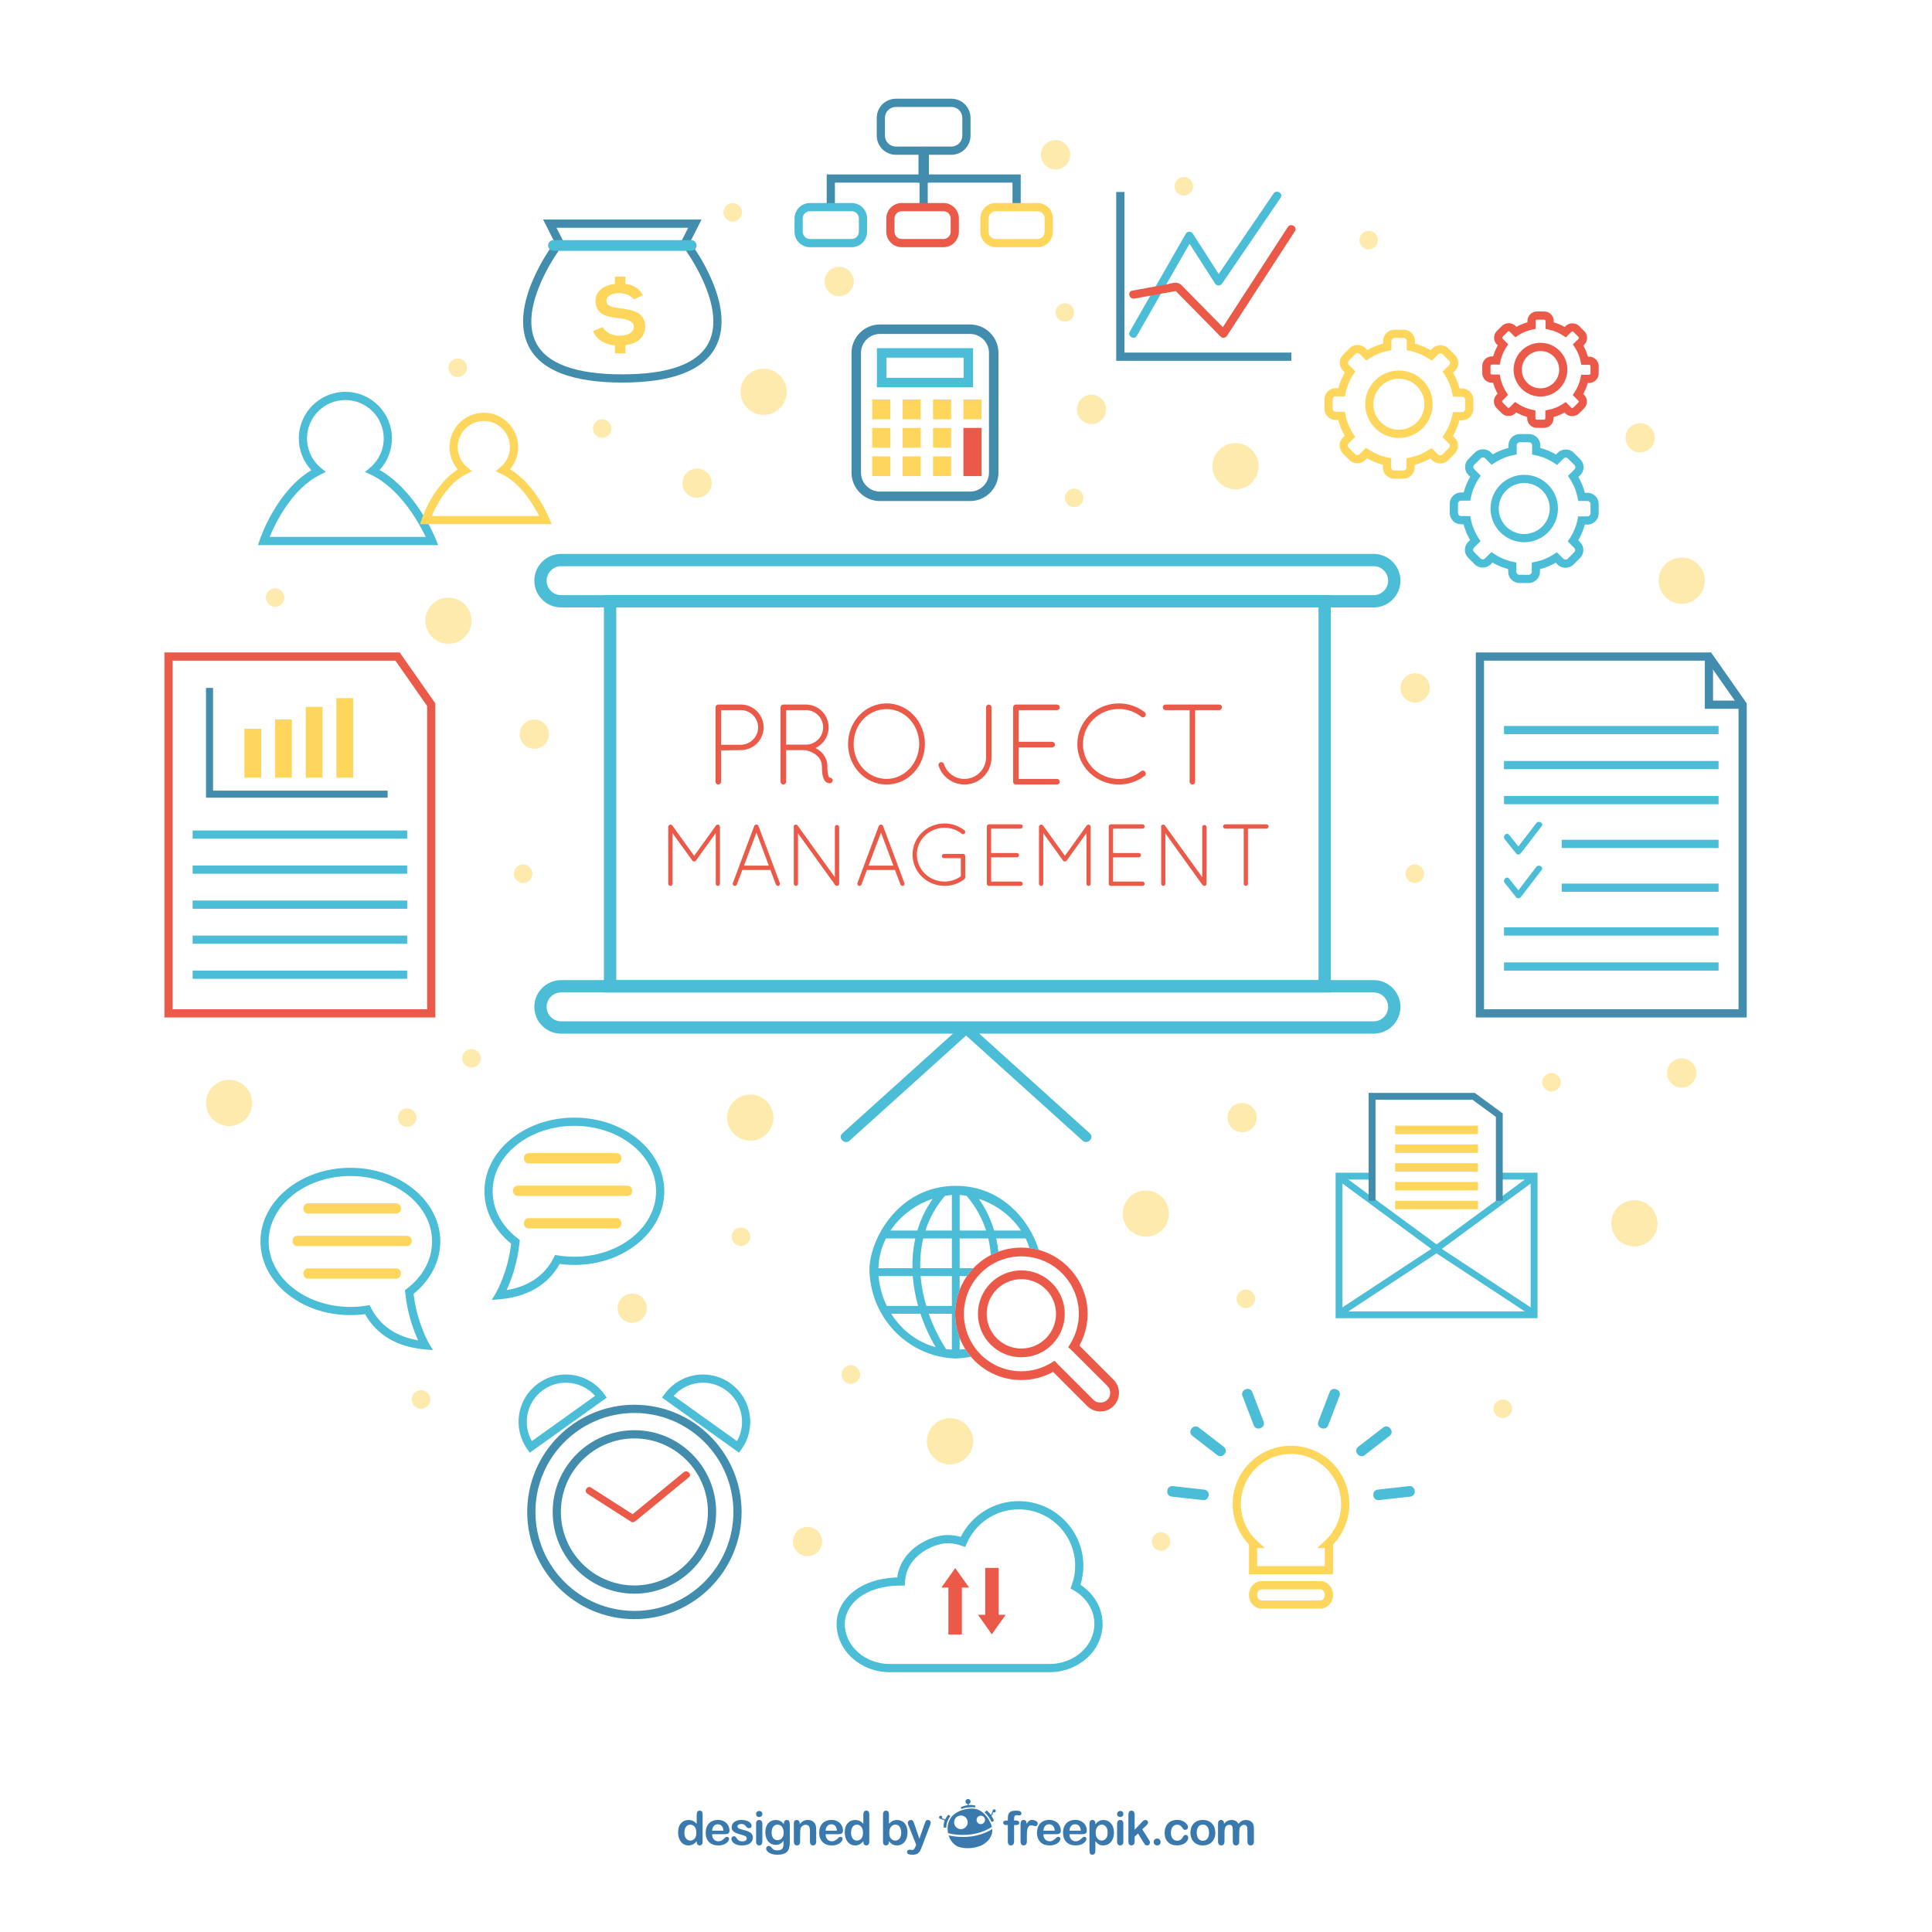 <?xml version="1.0" encoding="utf-8"?>
<!-- Generator: Adobe Illustrator 27.5.0, SVG Export Plug-In . SVG Version: 6.00 Build 0)  -->
<svg version="1.1" xmlns="http://www.w3.org/2000/svg" xmlns:xlink="http://www.w3.org/1999/xlink" x="0px" y="0px"
	 viewBox="0 0 500 500" style="enable-background:new 0 0 500 500;" xml:space="preserve">
<g id="BACKGROUND">
	<rect style="fill:#FFFFFF;" width="500" height="500"/>
</g>
<g id="DESIGNED_BY_FREEPIK">
	<g>
		<g>
			<g>
				<path style="fill:#3A79AD;" d="M180.307,476.67v-0.16c-0.217,0.248-0.432,0.453-0.645,0.607
					c-0.211,0.158-0.44,0.275-0.688,0.355c-0.247,0.084-0.517,0.123-0.81,0.123c-0.389,0-0.749-0.082-1.078-0.246
					c-0.331-0.164-0.616-0.398-0.858-0.703c-0.241-0.305-0.424-0.662-0.549-1.074s-0.188-0.857-0.188-1.336
					c0-1.014,0.248-1.803,0.742-2.369c0.494-0.566,1.146-0.85,1.953-0.85c0.467,0,0.861,0.08,1.182,0.242
					c0.32,0.16,0.633,0.408,0.938,0.736v-2.389c0-0.336,0.066-0.586,0.199-0.756c0.132-0.17,0.321-0.256,0.566-0.256
					c0.246,0,0.434,0.078,0.568,0.234c0.131,0.158,0.199,0.389,0.199,0.693v7.146c0,0.309-0.071,0.541-0.215,0.695
					c-0.143,0.152-0.326,0.23-0.553,0.23c-0.221,0-0.404-0.08-0.549-0.24C180.379,477.195,180.307,476.967,180.307,476.67z
					 M177.12,474.289c0,0.439,0.068,0.814,0.204,1.123c0.137,0.309,0.323,0.541,0.561,0.697c0.238,0.156,0.497,0.234,0.778,0.234
					c0.284,0,0.544-0.074,0.78-0.223c0.235-0.148,0.424-0.375,0.563-0.684c0.142-0.305,0.212-0.69,0.212-1.148
					c0-0.432-0.07-0.803-0.212-1.113c-0.14-0.311-0.329-0.547-0.569-0.713c-0.24-0.162-0.501-0.244-0.787-0.244
					c-0.297,0-0.561,0.084-0.795,0.252c-0.234,0.168-0.414,0.408-0.543,0.723C177.184,473.51,177.12,473.873,177.12,474.289z"/>
				<path style="fill:#3A79AD;" d="M187.453,474.699h-3.169c0.004,0.369,0.077,0.693,0.222,0.973
					c0.145,0.281,0.338,0.494,0.576,0.635c0.24,0.143,0.504,0.215,0.793,0.215c0.193,0,0.371-0.022,0.531-0.066
					c0.16-0.047,0.315-0.119,0.466-0.217c0.149-0.096,0.29-0.199,0.415-0.311c0.127-0.111,0.291-0.262,0.493-0.451
					c0.083-0.07,0.201-0.107,0.356-0.107c0.166,0,0.301,0.047,0.402,0.139c0.104,0.09,0.156,0.217,0.156,0.385
					c0,0.146-0.059,0.316-0.173,0.514c-0.116,0.195-0.288,0.383-0.52,0.563c-0.23,0.182-0.521,0.33-0.873,0.449
					c-0.348,0.119-0.752,0.178-1.207,0.178c-1.041,0-1.85-0.297-2.428-0.891c-0.577-0.592-0.866-1.398-0.866-2.416
					c0-0.479,0.071-0.924,0.214-1.332c0.143-0.41,0.35-0.762,0.622-1.053c0.273-0.293,0.61-0.518,1.009-0.674
					c0.4-0.156,0.844-0.234,1.332-0.234c0.632,0,1.175,0.133,1.627,0.398c0.455,0.268,0.794,0.613,1.02,1.035
					c0.226,0.424,0.339,0.855,0.339,1.295c0,0.408-0.118,0.672-0.35,0.793C188.207,474.639,187.877,474.699,187.453,474.699z
					 M184.284,473.779h2.939c-0.039-0.553-0.19-0.969-0.448-1.244c-0.26-0.275-0.601-0.412-1.024-0.412
					c-0.404,0-0.736,0.139-0.994,0.418C184.496,472.82,184.339,473.232,184.284,473.779z"/>
				<path style="fill:#3A79AD;" d="M194.838,475.477c0,0.447-0.107,0.83-0.326,1.148c-0.219,0.318-0.539,0.56-0.965,0.725
					c-0.426,0.164-0.943,0.246-1.553,0.246c-0.581,0-1.08-0.088-1.496-0.268c-0.416-0.178-0.723-0.4-0.92-0.666
					c-0.197-0.27-0.297-0.537-0.297-0.807c0-0.178,0.063-0.328,0.191-0.455c0.125-0.127,0.286-0.189,0.48-0.189
					c0.17,0,0.299,0.041,0.391,0.125c0.092,0.082,0.178,0.199,0.262,0.348c0.166,0.291,0.365,0.504,0.597,0.648
					c0.231,0.143,0.547,0.215,0.947,0.215c0.324,0,0.591-0.074,0.798-0.219c0.208-0.145,0.311-0.31,0.311-0.496
					c0-0.285-0.107-0.49-0.323-0.621c-0.217-0.131-0.572-0.258-1.066-0.375c-0.557-0.139-1.012-0.285-1.361-0.438
					c-0.351-0.152-0.631-0.352-0.84-0.602c-0.211-0.25-0.316-0.557-0.316-0.922c0-0.322,0.098-0.631,0.291-0.92
					c0.194-0.287,0.48-0.518,0.859-0.69c0.378-0.172,0.834-0.26,1.367-0.26c0.42,0,0.798,0.043,1.131,0.133
					c0.335,0.084,0.613,0.203,0.838,0.35c0.223,0.145,0.395,0.309,0.51,0.486c0.117,0.178,0.174,0.352,0.174,0.521
					c0,0.186-0.061,0.34-0.185,0.459c-0.125,0.117-0.302,0.178-0.532,0.178c-0.166,0-0.309-0.047-0.424-0.145
					c-0.117-0.094-0.25-0.236-0.402-0.426c-0.121-0.158-0.266-0.285-0.432-0.381c-0.167-0.096-0.392-0.143-0.678-0.143
					c-0.293,0-0.535,0.063-0.729,0.188c-0.194,0.125-0.29,0.279-0.29,0.465c0,0.172,0.07,0.311,0.212,0.42
					c0.144,0.109,0.335,0.199,0.577,0.27c0.24,0.072,0.572,0.158,0.998,0.262c0.502,0.123,0.912,0.27,1.23,0.439
					c0.318,0.17,0.56,0.369,0.725,0.602C194.756,474.916,194.838,475.18,194.838,475.477z"/>
				<path style="fill:#3A79AD;" d="M196.494,470.254c-0.227,0-0.419-0.07-0.58-0.209c-0.16-0.137-0.239-0.334-0.239-0.588
					c0-0.23,0.081-0.416,0.245-0.566c0.164-0.148,0.357-0.223,0.574-0.223c0.209,0,0.395,0.066,0.558,0.201
					c0.162,0.135,0.243,0.33,0.243,0.588c0,0.25-0.08,0.443-0.238,0.584C196.898,470.182,196.711,470.254,196.494,470.254z
					 M197.295,471.926v4.685c0,0.324-0.078,0.568-0.23,0.734c-0.156,0.166-0.352,0.25-0.589,0.25c-0.237,0-0.431-0.084-0.579-0.256
					c-0.148-0.17-0.222-0.412-0.222-0.729v-4.637c0-0.32,0.073-0.563,0.222-0.725c0.148-0.162,0.342-0.244,0.579-0.244
					c0.237,0,0.433,0.082,0.589,0.244C197.217,471.412,197.295,471.639,197.295,471.926z"/>
				<path style="fill:#3A79AD;" d="M204.395,472.193v4.707c0,0.539-0.058,1.002-0.174,1.391c-0.113,0.387-0.298,0.707-0.552,0.961
					c-0.253,0.254-0.585,0.441-0.993,0.564c-0.409,0.123-0.92,0.184-1.529,0.184c-0.557,0-1.057-0.078-1.496-0.234
					c-0.438-0.158-0.776-0.359-1.015-0.605c-0.237-0.248-0.356-0.502-0.356-0.764c0-0.197,0.068-0.359,0.201-0.482
					c0.135-0.127,0.299-0.189,0.488-0.189c0.236,0,0.445,0.105,0.623,0.316c0.087,0.106,0.176,0.215,0.27,0.324
					c0.094,0.109,0.197,0.201,0.309,0.279c0.113,0.076,0.248,0.133,0.407,0.172c0.157,0.037,0.341,0.055,0.546,0.055
					c0.42,0,0.745-0.057,0.977-0.174c0.232-0.117,0.395-0.281,0.486-0.49c0.093-0.209,0.148-0.434,0.164-0.674
					c0.016-0.238,0.027-0.623,0.035-1.154c-0.25,0.348-0.537,0.613-0.864,0.795c-0.326,0.182-0.716,0.273-1.165,0.273
					c-0.543,0-1.016-0.139-1.423-0.416c-0.405-0.277-0.718-0.664-0.935-1.164c-0.217-0.498-0.326-1.074-0.326-1.727
					c0-0.486,0.065-0.926,0.199-1.316c0.133-0.395,0.32-0.723,0.566-0.992c0.244-0.27,0.527-0.473,0.848-0.609
					c0.32-0.135,0.673-0.205,1.057-0.205c0.459,0,0.857,0.09,1.195,0.264c0.336,0.178,0.648,0.453,0.938,0.83v-0.221
					c0-0.279,0.068-0.498,0.207-0.652c0.139-0.154,0.317-0.232,0.534-0.232c0.313,0,0.52,0.104,0.622,0.307
					C204.343,471.516,204.395,471.81,204.395,472.193z M199.697,474.248c0,0.656,0.145,1.154,0.432,1.49
					c0.287,0.336,0.658,0.504,1.113,0.504c0.269,0,0.522-0.072,0.762-0.217c0.24-0.145,0.435-0.363,0.586-0.652
					c0.148-0.291,0.225-0.645,0.225-1.06c0-0.66-0.145-1.176-0.436-1.543c-0.292-0.367-0.674-0.551-1.148-0.551
					c-0.465,0-0.836,0.176-1.113,0.527C199.838,473.098,199.697,473.598,199.697,474.248z"/>
				<path style="fill:#3A79AD;" d="M206.97,471.904v0.195c0.284-0.377,0.596-0.652,0.935-0.828c0.338-0.176,0.727-0.266,1.166-0.266
					c0.428,0,0.81,0.096,1.146,0.279c0.336,0.188,0.588,0.449,0.754,0.789c0.106,0.199,0.176,0.412,0.207,0.643
					c0.031,0.229,0.049,0.522,0.049,0.879v3.016c0,0.324-0.074,0.568-0.224,0.734c-0.147,0.166-0.341,0.25-0.579,0.25
					c-0.241,0-0.437-0.084-0.586-0.256c-0.152-0.17-0.227-0.412-0.227-0.729v-2.703c0-0.533-0.074-0.941-0.223-1.225
					c-0.148-0.283-0.443-0.426-0.889-0.426c-0.287,0-0.551,0.088-0.788,0.26c-0.237,0.172-0.413,0.408-0.522,0.709
					c-0.08,0.242-0.119,0.693-0.119,1.354v2.031c0,0.326-0.076,0.574-0.229,0.738c-0.151,0.164-0.35,0.246-0.59,0.246
					c-0.234,0-0.426-0.084-0.576-0.256c-0.15-0.17-0.227-0.412-0.227-0.729v-4.685c0-0.309,0.068-0.539,0.202-0.691
					c0.134-0.152,0.318-0.229,0.552-0.229c0.143,0,0.273,0.035,0.387,0.102c0.113,0.068,0.207,0.168,0.275,0.303
					C206.936,471.545,206.97,471.709,206.97,471.904z"/>
				<path style="fill:#3A79AD;" d="M216.828,474.699h-3.169c0.003,0.369,0.079,0.693,0.222,0.973
					c0.146,0.281,0.338,0.494,0.576,0.635c0.24,0.143,0.504,0.215,0.793,0.215c0.193,0,0.371-0.022,0.531-0.066
					c0.16-0.047,0.315-0.119,0.465-0.217c0.151-0.096,0.289-0.199,0.417-0.311c0.126-0.111,0.29-0.262,0.492-0.451
					c0.083-0.07,0.202-0.107,0.356-0.107c0.166,0,0.301,0.047,0.404,0.139c0.103,0.09,0.153,0.217,0.153,0.385
					c0,0.146-0.058,0.316-0.172,0.514c-0.114,0.195-0.288,0.383-0.52,0.563c-0.232,0.182-0.521,0.33-0.871,0.449
					c-0.35,0.119-0.753,0.178-1.209,0.178c-1.041,0-1.85-0.297-2.428-0.891c-0.577-0.592-0.866-1.398-0.866-2.416
					c0-0.479,0.071-0.924,0.214-1.332c0.143-0.41,0.35-0.762,0.623-1.053c0.272-0.293,0.609-0.518,1.009-0.674
					c0.399-0.156,0.843-0.234,1.331-0.234c0.631,0,1.175,0.133,1.628,0.398c0.454,0.268,0.794,0.613,1.019,1.035
					c0.225,0.424,0.338,0.855,0.338,1.295c0,0.408-0.117,0.672-0.35,0.793C217.582,474.639,217.253,474.699,216.828,474.699z
					 M213.659,473.779h2.939c-0.039-0.553-0.19-0.969-0.448-1.244c-0.26-0.275-0.601-0.412-1.024-0.412
					c-0.403,0-0.736,0.139-0.994,0.418C213.871,472.82,213.715,473.232,213.659,473.779z"/>
				<path style="fill:#3A79AD;" d="M223.435,476.67v-0.16c-0.218,0.248-0.433,0.453-0.644,0.607
					c-0.213,0.158-0.441,0.275-0.688,0.355c-0.248,0.084-0.518,0.123-0.811,0.123c-0.389,0-0.748-0.082-1.078-0.246
					c-0.33-0.164-0.617-0.398-0.857-0.703c-0.242-0.305-0.425-0.662-0.549-1.074c-0.125-0.412-0.188-0.857-0.188-1.336
					c0-1.014,0.247-1.803,0.741-2.369c0.495-0.566,1.146-0.85,1.953-0.85c0.468,0,0.862,0.08,1.182,0.242
					c0.321,0.16,0.634,0.408,0.938,0.736v-2.389c0-0.336,0.067-0.586,0.198-0.756c0.134-0.17,0.322-0.256,0.568-0.256
					c0.246,0,0.434,0.078,0.566,0.234c0.133,0.158,0.199,0.389,0.199,0.693v7.146c0,0.309-0.07,0.541-0.213,0.695
					c-0.145,0.152-0.326,0.23-0.553,0.23c-0.223,0-0.405-0.08-0.549-0.24C223.506,477.195,223.435,476.967,223.435,476.67z
					 M220.248,474.289c0,0.439,0.068,0.814,0.205,1.123c0.135,0.309,0.322,0.541,0.561,0.697c0.236,0.156,0.496,0.234,0.777,0.234
					c0.285,0,0.545-0.074,0.78-0.223c0.235-0.148,0.424-0.375,0.564-0.684c0.14-0.305,0.21-0.69,0.21-1.148
					c0-0.432-0.07-0.803-0.21-1.113c-0.141-0.311-0.331-0.547-0.569-0.713c-0.241-0.162-0.502-0.244-0.789-0.244
					c-0.295,0-0.561,0.084-0.794,0.252s-0.415,0.408-0.544,0.723C220.311,473.51,220.248,473.873,220.248,474.289z"/>
				<path style="fill:#3A79AD;" d="M230.059,469.523v2.473c0.305-0.314,0.615-0.559,0.932-0.725
					c0.316-0.168,0.709-0.254,1.176-0.254c0.539,0,1.01,0.129,1.416,0.383c0.405,0.256,0.719,0.625,0.943,1.111
					c0.225,0.484,0.336,1.061,0.336,1.725c0,0.49-0.063,0.94-0.187,1.35c-0.126,0.41-0.306,0.766-0.544,1.066
					c-0.237,0.299-0.525,0.533-0.863,0.697c-0.338,0.164-0.712,0.246-1.119,0.246c-0.25,0-0.484-0.029-0.703-0.088
					c-0.221-0.061-0.407-0.139-0.563-0.236c-0.153-0.096-0.285-0.195-0.395-0.299c-0.107-0.102-0.252-0.258-0.43-0.463v0.16
					c0,0.305-0.074,0.535-0.221,0.691c-0.145,0.156-0.332,0.234-0.557,0.234c-0.23,0-0.414-0.078-0.549-0.234
					c-0.137-0.156-0.205-0.387-0.205-0.691v-7.076c0-0.328,0.066-0.578,0.197-0.744c0.133-0.168,0.319-0.254,0.557-0.254
					c0.25,0,0.441,0.08,0.575,0.242C229.99,468.998,230.059,469.225,230.059,469.523z M230.137,474.338
					c0,0.645,0.146,1.141,0.441,1.486c0.294,0.346,0.682,0.52,1.16,0.52c0.407,0,0.759-0.178,1.055-0.531
					c0.294-0.355,0.441-0.863,0.441-1.523c0-0.426-0.061-0.795-0.184-1.104c-0.123-0.31-0.297-0.547-0.521-0.715
					c-0.227-0.168-0.49-0.252-0.791-0.252c-0.309,0-0.584,0.084-0.824,0.252c-0.242,0.168-0.432,0.41-0.57,0.728
					C230.205,473.518,230.137,473.898,230.137,474.338z"/>
				<path style="fill:#3A79AD;" d="M236.963,477.799l0.148-0.363l-1.995-5.021c-0.121-0.289-0.184-0.5-0.184-0.631
					c0-0.137,0.036-0.266,0.107-0.383c0.072-0.121,0.169-0.217,0.293-0.287c0.125-0.072,0.254-0.107,0.389-0.107
					c0.233,0,0.41,0.074,0.529,0.225c0.119,0.147,0.223,0.359,0.314,0.637l1.371,3.988l1.3-3.709
					c0.102-0.301,0.196-0.535,0.28-0.707c0.082-0.17,0.17-0.285,0.263-0.344c0.093-0.059,0.226-0.09,0.396-0.09
					c0.123,0,0.24,0.033,0.354,0.1c0.111,0.064,0.199,0.152,0.261,0.264c0.061,0.111,0.093,0.227,0.093,0.35
					c-0.018,0.074-0.041,0.182-0.078,0.32c-0.035,0.139-0.08,0.281-0.131,0.422l-2.113,5.531c-0.182,0.488-0.359,0.869-0.534,1.147
					c-0.175,0.277-0.403,0.49-0.69,0.639c-0.289,0.148-0.674,0.223-1.161,0.223c-0.476,0-0.831-0.051-1.068-0.154
					c-0.237-0.104-0.356-0.291-0.356-0.564c0-0.186,0.057-0.33,0.17-0.43c0.112-0.102,0.279-0.152,0.5-0.152
					c0.088,0,0.174,0.012,0.256,0.037c0.104,0.022,0.192,0.035,0.267,0.035c0.187,0,0.333-0.027,0.439-0.084
					c0.108-0.055,0.203-0.15,0.288-0.287C236.754,478.266,236.852,478.063,236.963,477.799z"/>
			</g>
			<g>
				<path style="fill:#3A79AD;" d="M260.439,471.147h0.387v-0.486c0-0.508,0.063-0.91,0.191-1.211
					c0.127-0.299,0.346-0.516,0.654-0.652c0.307-0.135,0.727-0.205,1.26-0.205c0.949,0,1.42,0.23,1.42,0.697
					c0,0.148-0.049,0.277-0.148,0.385c-0.098,0.105-0.215,0.16-0.35,0.16c-0.063,0-0.174-0.012-0.33-0.037
					c-0.146-0.022-0.281-0.037-0.389-0.037c-0.293,0-0.479,0.09-0.565,0.262c-0.08,0.172-0.123,0.416-0.123,0.74v0.385h0.395
					c0.619,0,0.926,0.185,0.926,0.56c0,0.262-0.078,0.43-0.246,0.502c-0.162,0.07-0.389,0.107-0.68,0.107h-0.395v4.295
					c0,0.318-0.076,0.561-0.23,0.729c-0.152,0.172-0.348,0.254-0.59,0.254c-0.231,0-0.42-0.082-0.574-0.254
					c-0.152-0.168-0.227-0.41-0.227-0.729v-4.295h-0.447c-0.242,0-0.426-0.053-0.559-0.164c-0.129-0.105-0.195-0.248-0.195-0.424
					C259.625,471.34,259.896,471.147,260.439,471.147"/>
				<path style="fill:#3A79AD;" d="M265.746,475.256v1.355c0,0.326-0.084,0.574-0.234,0.736c-0.154,0.166-0.35,0.246-0.588,0.246
					c-0.236,0-0.428-0.082-0.576-0.25c-0.148-0.164-0.227-0.41-0.227-0.733v-4.516c0-0.729,0.262-1.092,0.787-1.092
					c0.271,0,0.465,0.084,0.584,0.256c0.119,0.17,0.186,0.42,0.197,0.754c0.193-0.334,0.393-0.584,0.594-0.754
					c0.209-0.172,0.477-0.256,0.818-0.256c0.344,0,0.67,0.084,0.992,0.256c0.32,0.17,0.48,0.397,0.48,0.678
					c0,0.195-0.068,0.361-0.203,0.488c-0.137,0.129-0.285,0.193-0.441,0.193c-0.063,0-0.207-0.037-0.432-0.111
					c-0.23-0.072-0.432-0.109-0.602-0.109c-0.238,0-0.436,0.064-0.584,0.188c-0.15,0.127-0.27,0.311-0.352,0.555
					c-0.082,0.246-0.137,0.539-0.172,0.877C265.758,474.355,265.746,474.77,265.746,475.256"/>
				<path style="fill:#3A79AD;" d="M273.195,474.697h-3.172c0.006,0.367,0.078,0.695,0.223,0.975
					c0.146,0.279,0.338,0.492,0.576,0.635c0.242,0.143,0.504,0.213,0.795,0.213c0.193,0,0.369-0.02,0.531-0.07
					c0.158-0.043,0.314-0.115,0.465-0.213c0.152-0.094,0.287-0.199,0.414-0.313c0.127-0.107,0.293-0.26,0.496-0.447
					c0.084-0.072,0.201-0.109,0.354-0.109c0.168,0,0.301,0.047,0.406,0.139c0.103,0.092,0.152,0.219,0.152,0.385
					c0,0.147-0.057,0.318-0.168,0.512c-0.115,0.199-0.289,0.387-0.521,0.566c-0.234,0.18-0.525,0.33-0.875,0.447
					c-0.348,0.117-0.752,0.178-1.207,0.178c-1.043,0-1.852-0.295-2.43-0.889c-0.576-0.594-0.869-1.4-0.869-2.416
					c0-0.48,0.074-0.926,0.219-1.334c0.141-0.412,0.348-0.762,0.623-1.057c0.273-0.293,0.607-0.518,1.01-0.674
					c0.396-0.154,0.84-0.232,1.328-0.232c0.633,0,1.176,0.133,1.631,0.402c0.449,0.266,0.795,0.611,1.016,1.035
					c0.227,0.424,0.34,0.854,0.34,1.295c0,0.406-0.117,0.67-0.35,0.793C273.947,474.637,273.619,474.697,273.195,474.697
					 M270.023,473.775h2.939c-0.039-0.553-0.188-0.967-0.445-1.24c-0.262-0.277-0.6-0.414-1.025-0.414
					c-0.404,0-0.736,0.139-0.996,0.42C270.238,472.818,270.078,473.23,270.023,473.775"/>
				<path style="fill:#3A79AD;" d="M279.938,474.697h-3.17c0.004,0.367,0.078,0.695,0.221,0.975
					c0.145,0.279,0.336,0.492,0.576,0.635c0.238,0.143,0.504,0.213,0.795,0.213c0.191,0,0.369-0.02,0.527-0.07
					c0.162-0.043,0.316-0.115,0.469-0.213c0.15-0.094,0.287-0.199,0.414-0.313c0.125-0.107,0.291-0.26,0.494-0.447
					c0.084-0.072,0.203-0.109,0.355-0.109c0.166,0,0.301,0.047,0.404,0.139c0.104,0.092,0.152,0.219,0.152,0.385
					c0,0.147-0.055,0.318-0.172,0.512c-0.111,0.199-0.285,0.387-0.52,0.566c-0.23,0.18-0.523,0.33-0.871,0.447
					c-0.348,0.117-0.756,0.178-1.209,0.178c-1.043,0-1.85-0.295-2.43-0.889c-0.576-0.594-0.867-1.4-0.867-2.416
					c0-0.48,0.072-0.926,0.217-1.334c0.141-0.412,0.35-0.762,0.623-1.057c0.271-0.293,0.607-0.518,1.008-0.674
					c0.398-0.154,0.846-0.232,1.33-0.232c0.633,0,1.176,0.133,1.633,0.402c0.451,0.266,0.791,0.611,1.014,1.035
					c0.225,0.424,0.34,0.854,0.34,1.295c0,0.406-0.117,0.67-0.35,0.793C280.688,474.637,280.359,474.697,279.938,474.697
					 M276.768,473.775h2.938c-0.041-0.553-0.189-0.967-0.447-1.24c-0.262-0.277-0.602-0.414-1.025-0.414
					c-0.404,0-0.736,0.139-0.996,0.42C276.978,472.818,276.82,473.23,276.768,473.775"/>
				<path style="fill:#3A79AD;" d="M283.486,471.916v0.193c0.305-0.375,0.621-0.652,0.955-0.828
					c0.322-0.178,0.697-0.268,1.111-0.268c0.498,0,0.961,0.131,1.381,0.387c0.42,0.26,0.75,0.635,0.992,1.129
					c0.244,0.498,0.367,1.082,0.367,1.76c0,0.496-0.07,0.957-0.209,1.375c-0.141,0.418-0.336,0.768-0.582,1.051
					c-0.246,0.279-0.535,0.5-0.867,0.652c-0.34,0.15-0.695,0.227-1.082,0.227c-0.461,0-0.852-0.092-1.164-0.279
					c-0.315-0.182-0.615-0.457-0.902-0.815v2.432c0,0.709-0.26,1.068-0.777,1.068c-0.307,0-0.506-0.092-0.606-0.273
					c-0.096-0.188-0.146-0.453-0.146-0.809v-6.994c0-0.31,0.066-0.537,0.199-0.693c0.135-0.148,0.32-0.227,0.553-0.227
					c0.23,0,0.416,0.078,0.56,0.232C283.416,471.395,283.486,471.619,283.486,471.916 M286.664,474.27
					c0-0.428-0.065-0.795-0.197-1.102c-0.129-0.309-0.311-0.543-0.539-0.705c-0.23-0.164-0.49-0.248-0.771-0.248
					c-0.445,0-0.822,0.178-1.129,0.529c-0.309,0.354-0.463,0.871-0.463,1.557c0,0.643,0.152,1.146,0.459,1.504
					c0.305,0.359,0.68,0.537,1.133,0.537c0.268,0,0.52-0.078,0.75-0.232c0.23-0.158,0.414-0.393,0.551-0.705
					C286.594,475.09,286.664,474.713,286.664,474.27"/>
				<path style="fill:#3A79AD;" d="M289.926,470.248c-0.227,0-0.42-0.07-0.578-0.209c-0.162-0.139-0.242-0.332-0.242-0.584
					c0-0.23,0.082-0.42,0.248-0.568c0.164-0.148,0.354-0.223,0.572-0.223c0.213,0,0.397,0.066,0.557,0.199
					c0.162,0.137,0.244,0.334,0.244,0.592c0,0.248-0.078,0.443-0.234,0.584C290.332,470.178,290.145,470.248,289.926,470.248
					 M290.727,471.924v4.688c0,0.322-0.076,0.568-0.23,0.733c-0.156,0.168-0.35,0.25-0.588,0.25c-0.238,0-0.428-0.082-0.58-0.254
					c-0.147-0.172-0.223-0.414-0.223-0.729v-4.642c0-0.318,0.076-0.559,0.223-0.721c0.152-0.166,0.342-0.244,0.58-0.244
					c0.238,0,0.432,0.078,0.588,0.244C290.65,471.41,290.727,471.637,290.727,471.924"/>
				<path style="fill:#3A79AD;" d="M295.951,476.853l-1.428-2.351l-0.879,0.828v1.293c0,0.311-0.084,0.549-0.248,0.717
					c-0.162,0.172-0.353,0.254-0.566,0.254c-0.248,0-0.447-0.082-0.588-0.25c-0.143-0.164-0.215-0.41-0.215-0.733v-6.916
					c0-0.357,0.072-0.631,0.207-0.82c0.141-0.191,0.34-0.283,0.596-0.283c0.248,0,0.445,0.086,0.594,0.258
					c0.146,0.17,0.221,0.42,0.221,0.752v3.932l1.822-1.912c0.227-0.236,0.395-0.402,0.518-0.488c0.117-0.086,0.262-0.129,0.43-0.129
					c0.203,0,0.371,0.064,0.51,0.193c0.133,0.127,0.201,0.289,0.201,0.482c0,0.236-0.221,0.557-0.658,0.951l-0.861,0.789
					l1.662,2.615c0.119,0.193,0.211,0.338,0.264,0.439c0.053,0.1,0.082,0.201,0.082,0.289c0,0.258-0.072,0.461-0.213,0.609
					c-0.141,0.149-0.328,0.221-0.555,0.221c-0.197,0-0.352-0.049-0.457-0.16C296.281,477.326,296.135,477.133,295.951,476.853"/>
				<path style="fill:#3A79AD;" d="M299.475,477.594c-0.246,0-0.455-0.078-0.633-0.238c-0.18-0.154-0.27-0.377-0.27-0.664
					c0-0.242,0.088-0.449,0.256-0.621c0.174-0.176,0.381-0.264,0.631-0.264s0.459,0.088,0.641,0.258
					c0.174,0.172,0.262,0.383,0.262,0.627c0,0.283-0.088,0.506-0.262,0.662C299.918,477.516,299.711,477.594,299.475,477.594"/>
				<path style="fill:#3A79AD;" d="M307.535,475.59c0,0.199-0.061,0.416-0.18,0.645c-0.121,0.232-0.307,0.449-0.557,0.658
					c-0.244,0.207-0.555,0.375-0.932,0.5c-0.377,0.127-0.803,0.191-1.271,0.191c-1.002,0-1.785-0.293-2.348-0.875
					c-0.559-0.584-0.84-1.367-0.84-2.35c0-0.668,0.127-1.254,0.385-1.766c0.256-0.508,0.629-0.904,1.115-1.184
					c0.486-0.279,1.072-0.418,1.746-0.418c0.422,0,0.805,0.061,1.158,0.184c0.35,0.121,0.645,0.281,0.891,0.475
					c0.242,0.197,0.428,0.402,0.555,0.621c0.129,0.219,0.193,0.424,0.193,0.615c0,0.193-0.072,0.357-0.215,0.492
					c-0.147,0.135-0.322,0.203-0.523,0.203c-0.137,0-0.25-0.035-0.34-0.104c-0.09-0.07-0.189-0.182-0.299-0.338
					c-0.197-0.301-0.402-0.527-0.621-0.676c-0.215-0.15-0.488-0.227-0.822-0.227c-0.477,0-0.863,0.188-1.158,0.56
					c-0.293,0.373-0.439,0.889-0.439,1.535c0,0.305,0.039,0.586,0.113,0.842c0.074,0.254,0.184,0.473,0.326,0.652
					c0.145,0.18,0.314,0.316,0.516,0.408c0.203,0.098,0.428,0.143,0.666,0.143c0.326,0,0.603-0.076,0.834-0.227
					c0.236-0.15,0.439-0.379,0.617-0.688c0.098-0.184,0.205-0.324,0.318-0.428c0.113-0.104,0.256-0.156,0.422-0.156
					c0.199,0,0.363,0.076,0.49,0.227C307.469,475.258,307.535,475.42,307.535,475.59"/>
				<path style="fill:#3A79AD;" d="M314.529,474.301c0,0.48-0.074,0.928-0.223,1.336c-0.152,0.408-0.369,0.76-0.654,1.049
					c-0.285,0.293-0.627,0.518-1.021,0.676c-0.398,0.154-0.844,0.234-1.336,0.234c-0.49,0-0.932-0.08-1.326-0.24
					c-0.389-0.154-0.73-0.383-1.016-0.676c-0.287-0.297-0.506-0.645-0.658-1.047c-0.143-0.402-0.219-0.848-0.219-1.332
					c0-0.492,0.078-0.941,0.225-1.35c0.15-0.408,0.367-0.758,0.648-1.045c0.283-0.289,0.621-0.512,1.02-0.67
					c0.402-0.154,0.844-0.232,1.326-0.232c0.49,0,0.936,0.078,1.336,0.238c0.398,0.158,0.74,0.385,1.027,0.674
					c0.287,0.297,0.502,0.645,0.65,1.045C314.455,473.369,314.529,473.81,314.529,474.301 M312.902,474.301
					c0-0.662-0.146-1.176-0.435-1.543c-0.289-0.373-0.682-0.555-1.172-0.555c-0.318,0-0.598,0.082-0.838,0.246
					c-0.242,0.164-0.426,0.404-0.559,0.727c-0.129,0.322-0.195,0.697-0.195,1.125c0,0.424,0.063,0.793,0.193,1.107
					c0.129,0.32,0.313,0.561,0.553,0.73c0.242,0.166,0.522,0.252,0.846,0.252c0.49,0,0.883-0.185,1.172-0.559
					C312.756,475.465,312.902,474.951,312.902,474.301"/>
				<path style="fill:#3A79AD;" d="M320.713,474.418v2.156c0,0.342-0.076,0.594-0.23,0.766c-0.156,0.172-0.357,0.256-0.611,0.256
					c-0.246,0-0.445-0.084-0.596-0.256c-0.154-0.172-0.232-0.424-0.232-0.766v-2.582c0-0.41-0.012-0.727-0.039-0.953
					c-0.029-0.221-0.105-0.408-0.227-0.553c-0.123-0.146-0.318-0.219-0.582-0.219c-0.531,0-0.879,0.182-1.047,0.551
					c-0.168,0.359-0.254,0.883-0.254,1.566v2.189c0,0.336-0.078,0.59-0.227,0.764c-0.156,0.172-0.355,0.258-0.604,0.258
					c-0.248,0-0.447-0.086-0.604-0.258c-0.156-0.174-0.234-0.428-0.234-0.764v-4.637c0-0.307,0.068-0.537,0.209-0.695
					c0.143-0.16,0.328-0.238,0.555-0.238c0.225,0,0.408,0.076,0.559,0.221c0.146,0.15,0.221,0.355,0.221,0.617v0.152
					c0.283-0.334,0.584-0.582,0.902-0.738c0.324-0.162,0.678-0.242,1.072-0.242c0.406,0,0.756,0.082,1.049,0.246
					c0.293,0.162,0.533,0.408,0.725,0.734c0.273-0.33,0.566-0.576,0.881-0.738c0.313-0.16,0.658-0.242,1.039-0.242
					c0.44,0,0.824,0.09,1.147,0.264c0.318,0.174,0.557,0.426,0.715,0.746c0.139,0.297,0.209,0.756,0.209,1.387v3.164
					c0,0.342-0.076,0.594-0.23,0.766c-0.154,0.172-0.359,0.256-0.611,0.256c-0.248,0-0.447-0.086-0.603-0.258
					c-0.156-0.174-0.236-0.428-0.236-0.764v-2.727c0-0.35-0.014-0.627-0.043-0.836c-0.029-0.211-0.109-0.389-0.238-0.529
					c-0.133-0.143-0.332-0.215-0.596-0.215c-0.215,0-0.418,0.066-0.609,0.193c-0.191,0.123-0.342,0.297-0.449,0.506
					C320.773,473.242,320.713,473.725,320.713,474.418"/>
			</g>
			<g>
				<path style="fill:#3A79AD;" d="M245.271,473.908c0-0.002,0-0.008,0-0.012C245.271,473.9,245.271,473.906,245.271,473.908z"/>
				<path style="fill:#3A79AD;" d="M245.354,474.426c0.002,0,0.002,0,0.002,0c-0.031-0.147-0.055-0.293-0.074-0.44
					C245.301,474.133,245.324,474.281,245.354,474.426z"/>
				<path style="fill:#3A79AD;" d="M245.891,475.93c-0.004-0.006-0.008-0.012-0.012-0.02
					C245.883,475.918,245.887,475.924,245.891,475.93z"/>
				<path style="fill:#3A79AD;" d="M245.838,475.83c-0.014-0.027-0.025-0.055-0.039-0.084
					C245.813,475.775,245.824,475.803,245.838,475.83z"/>
				<path style="fill:#3A79AD;" d="M245.504,475.006c0.08,0.25,0.176,0.492,0.285,0.723c-0.111-0.234-0.205-0.478-0.283-0.723
					C245.506,475.006,245.506,475.006,245.504,475.006z"/>
				<path style="fill:#3A79AD;" d="M251.545,467.697c0.314,0,0.545,0.025,0.811,0.07l0.074-0.479c0,0-0.732-0.223-1.693-0.145
					l-0.076-0.26c0.299-0.063,0.523-0.328,0.523-0.646c0-0.365-0.297-0.658-0.66-0.658c-0.365,0-0.66,0.293-0.66,0.658
					c0,0.318,0.225,0.584,0.521,0.646l0.086,0.289c-1.023,0.141-1.836,0.539-1.836,0.539l0.145,0.439
					c0.617-0.205,1.152-0.33,1.639-0.383C250.895,467.721,251.254,467.697,251.545,467.697z"/>
				<path style="fill:#3A79AD;" d="M245.877,470.109l0.004-0.006c0.025-0.029,0.049-0.06,0.07-0.088l-0.195-0.141l-0.305-0.225
					c-0.018,0.025-0.496,0.467-0.875,1.281c-0.016-0.025-0.035-0.051-0.057-0.074c-0.113-0.125-0.271-0.188-0.473-0.185
					c-0.004,0-0.006,0-0.01,0c-0.125,0-0.211-0.041-0.268-0.09c0.057-0.072,0.09-0.16,0.09-0.26c0-0.23-0.188-0.416-0.418-0.416
					s-0.418,0.185-0.418,0.416c0,0.232,0.188,0.42,0.418,0.42c0.035,0,0.07-0.008,0.105-0.014c0.102,0.113,0.264,0.213,0.504,0.207
					c0.123,0,0.213,0.031,0.273,0.098c0.068,0.076,0.092,0.186,0.1,0.268c-0.002,0.002-0.002,0.002-0.002,0.002
					c-0.273,0.744-0.195,1.67-0.195,1.67l0.66,0.027c0.014-0.338,0.063-0.928,0.234-1.395
					C245.449,470.699,245.861,470.133,245.877,470.109z"/>
				<path style="fill:#3A79AD;" d="M257.295,468.25c-0.23,0-0.418,0.185-0.418,0.418c0,0.035,0.004,0.07,0.016,0.104
					c-0.115,0.103-0.217,0.266-0.211,0.506c0.002,0.125-0.029,0.213-0.098,0.273c-0.053,0.047-0.119,0.072-0.184,0.088
					c-0.492-0.69-1.098-1.109-1.098-1.109l-0.475,0.508c0.359,0.326,0.725,0.734,1.08,1.244c0.246,0.353,0.498,0.807,0.711,1.26
					l0.639-0.305c0,0-0.291-0.723-0.703-1.369c0.07-0.025,0.143-0.064,0.207-0.121c0.125-0.113,0.188-0.271,0.182-0.475
					c0-0.129,0.043-0.215,0.094-0.275c0.072,0.055,0.16,0.09,0.258,0.09c0.23,0,0.418-0.186,0.418-0.418
					C257.713,468.435,257.525,468.25,257.295,468.25z"/>
				<path style="fill:#3A79AD;" d="M255.635,474.002c-0.883,0.428-2.33,0.996-4.238,1.262c-0.75,0.103-1.475,0.143-2.145,0.143
					c-0.869,0-1.637-0.065-2.227-0.141c-0.672-0.084-1.197-0.188-1.52-0.26c0.078,0.244,0.172,0.488,0.283,0.723
					c0.002,0.006,0.006,0.014,0.01,0.018c0.014,0.029,0.025,0.057,0.039,0.084c0.014,0.027,0.027,0.053,0.041,0.08
					c0.004,0.008,0.008,0.014,0.012,0.02c0.188,0.357,0.416,0.684,0.676,0.969c0.898,0.984,1.816,1.141,1.824,1.141l0.016,0.002
					l0.012,0.006c0.01,0.002,0.822,0.266,2.057,0.266c1.217,0,2.41-0.246,3.547-0.73c0.842-0.432,1.641-1.086,2.033-1.67
					c0.307-0.449,0.527-0.932,0.658-1.432c0.068-0.268,0.123-0.693,0.09-1.141C256.557,473.506,256.164,473.742,255.635,474.002z"/>
				<path style="fill:#3A79AD;" d="M246.16,470.318c-0.025,0.037-0.408,0.578-0.709,1.408c-0.227,0.621-0.217,1.527-0.217,1.537
					v0.002c0,0.213,0.014,0.422,0.037,0.631c0,0.004,0,0.01,0,0.012c0.002,0.027,0.008,0.053,0.01,0.078
					c0.02,0.147,0.043,0.293,0.074,0.44c0.438,0.111,3.049,0.721,5.967,0.314c1.83-0.254,3.221-0.797,4.063-1.205
					c0.701-0.338,1.15-0.646,1.324-0.773c-0.174-0.643-0.65-1.65-1.088-2.279c-1.254-1.791-2.605-2.25-3.299-2.365
					c-0.264-0.043-0.477-0.066-0.777-0.066c-0.279,0-0.625,0.021-1.088,0.07c-0.465,0.049-0.984,0.17-1.584,0.373
					c-0.842,0.281-1.604,0.725-2.205,1.279l-0.02,0.02C246.561,469.875,246.375,470.047,246.16,470.318z M253.828,469.9
					c0.602,0,1.092,0.488,1.092,1.09c0,0.602-0.49,1.09-1.092,1.09c-0.6,0-1.088-0.488-1.088-1.09
					C252.74,470.389,253.229,469.9,253.828,469.9z M248.678,469.857c0.973,0,1.762,0.789,1.762,1.762
					c0,0.971-0.789,1.758-1.762,1.758c-0.973,0-1.76-0.787-1.76-1.758C246.918,470.647,247.705,469.857,248.678,469.857z"/>
			</g>
		</g>
	</g>
</g>
<g id="OBJECTS">
	<g>
		<g>
			<path style="fill:#4BBDD7;" d="M344.419,256.839H156.298v-102.82h188.121V256.839z M159.485,253.652h181.747v-96.446H159.485
				V253.652z"/>
		</g>
		<g>
			<path style="fill:#4BBDD7;" d="M355.506,157.206H145.213c-3.821,0-6.93-3.108-6.93-6.929c0-3.821,3.108-6.93,6.93-6.93h210.293
				c3.82,0,6.928,3.108,6.928,6.93C362.434,154.098,359.326,157.206,355.506,157.206z M145.213,146.535
				c-2.064,0-3.743,1.679-3.743,3.743c0,2.064,1.679,3.742,3.743,3.742h210.293c2.063,0,3.741-1.678,3.741-3.742
				c0-2.064-1.679-3.743-3.741-3.743H145.213z"/>
		</g>
		<g>
			<path style="fill:#4BBDD7;" d="M355.506,267.51H145.213c-3.821,0-6.93-3.109-6.93-6.93c0-3.82,3.108-6.928,6.93-6.928h210.293
				c3.82,0,6.928,3.107,6.928,6.928C362.434,264.4,359.326,267.51,355.506,267.51z M145.213,256.839
				c-2.064,0-3.743,1.679-3.743,3.741c0,2.063,1.679,3.742,3.743,3.742h210.293c2.063,0,3.741-1.679,3.741-3.742
				c0-2.063-1.679-3.741-3.741-3.741H145.213z"/>
		</g>
		<g>
			<g>
				<g>
					<path style="fill:#4BBDD7;" d="M249.42,264.978c-10.477,9.45-20.953,18.9-31.429,28.35c-1.274,1.15,0.61,3.022,1.878,1.878
						c10.476-9.45,20.953-18.9,31.43-28.351C252.572,265.705,250.688,263.833,249.42,264.978L249.42,264.978z"/>
				</g>
			</g>
			<g>
				<g>
					<path style="fill:#4BBDD7;" d="M248.756,266.854c10.476,9.45,20.953,18.9,31.428,28.351c1.267,1.143,3.151-0.729,1.878-1.878
						c-10.477-9.45-20.953-18.899-31.429-28.35C249.366,263.833,247.482,265.705,248.756,266.854L248.756,266.854z"/>
				</g>
			</g>
		</g>
	</g>
	<g>
		<g>
			<path style="fill:#EB5A49;" d="M185.177,183.044c0-0.384,0.325-0.71,0.709-0.71h0.089h5.765c3.252,0,5.883,2.661,5.883,5.913
				c0,3.252-2.631,5.884-5.883,5.884l-5.115,0.059v8.13c0,0.384-0.325,0.71-0.739,0.71c-0.384,0-0.709-0.325-0.709-0.71V183.044z
				 M191.74,192.741c2.454-0.03,4.464-2.04,4.464-4.494c0-2.454-2.01-4.464-4.464-4.464h-5.115v8.958H191.74z"/>
			<path style="fill:#EB5A49;" d="M212.702,198.358c0-1.508-0.769-2.454-1.685-3.134c-0.917-0.65-2.01-0.976-2.395-1.035
				c-0.089-0.03-0.118-0.059-0.148-0.059h-5.026v8.189c0,0.384-0.325,0.71-0.739,0.71c-0.384,0-0.71-0.325-0.71-0.71v-19.276
				c0-0.355,0.295-0.68,0.65-0.71h0.059h0.089h5.765c3.252,0,5.883,2.631,5.883,5.913c0,2.365-1.39,4.405-3.4,5.352
				c0.088,0.059,0.177,0.088,0.295,0.148c1.36,0.769,2.779,2.277,2.779,4.612c0,1.212,0.118,1.951,0.266,2.395
				c0.118,0.355,0.266,0.473,0.295,0.503c0.325-0.03,0.68,0.148,0.798,0.473c0.089,0.384-0.089,0.798-0.473,0.946
				c-0.029,0-0.177,0.03-0.355,0.03h-0.059c-0.384,0-1.005-0.296-1.331-0.946C212.909,201.078,212.702,200.102,212.702,198.358z
				 M208.563,183.783h-5.115v8.928h4.967h0.266c2.395-0.059,4.346-2.04,4.346-4.464
				C213.027,185.763,211.017,183.783,208.563,183.783z"/>
			<path style="fill:#EB5A49;" d="M229.466,182.038c5.528,0,9.875,4.701,9.904,10.496c-0.03,5.794-4.376,10.496-9.904,10.496
				c-5.588,0-9.963-4.701-9.993-10.496C219.502,186.739,223.878,182.038,229.466,182.038z M229.466,201.581
				c4.553,0,8.396-3.991,8.426-9.047c-0.029-5.115-3.873-9.017-8.426-9.017c-4.701,0-8.544,3.902-8.544,9.017
				C220.921,197.589,224.765,201.581,229.466,201.581z"/>
			<path style="fill:#EB5A49;" d="M243.392,197.264c0.384-0.118,0.798,0.088,0.887,0.443c0.739,2.276,2.838,3.902,5.321,3.873
				c3.075,0,5.588-2.483,5.588-5.558v-12.979c0-0.384,0.325-0.71,0.71-0.71c0.384,0,0.709,0.325,0.709,0.71v12.979
				c0,3.902-3.135,7.007-7.007,7.007c-3.104,0-5.794-2.04-6.682-4.849C242.8,197.796,243.007,197.382,243.392,197.264z"/>
			<path style="fill:#EB5A49;" d="M262.195,183.044c0-0.384,0.325-0.71,0.709-0.71h0.06h10.584c0.414,0,0.71,0.325,0.71,0.71
				c0,0.413-0.296,0.739-0.71,0.739h-9.905v8.189h8.663c0.386,0,0.71,0.325,0.71,0.739c0,0.384-0.324,0.709-0.71,0.709h-8.663v8.16
				h9.905c0.414,0,0.71,0.325,0.71,0.739c0,0.384-0.296,0.71-0.71,0.71h-10.554h-0.09h-0.059c-0.355-0.03-0.65-0.325-0.65-0.71
				V183.044z"/>
			<path style="fill:#EB5A49;" d="M289.573,182.038c2.541,0,4.877,0.887,6.681,2.276c0.325,0.266,0.385,0.769,0.118,1.035
				c-0.237,0.355-0.71,0.384-1.005,0.148c-1.597-1.242-3.607-2.01-5.794-2.01c-5.175,0-9.313,4.05-9.313,9.106
				c0,4.938,4.139,8.988,9.313,8.988c2.187,0,4.197-0.71,5.734-2.01c0.354-0.237,0.827-0.178,1.035,0.177
				c0.296,0.266,0.236,0.798-0.089,1.035c-1.804,1.39-4.14,2.247-6.681,2.247c-5.943,0-10.762-4.671-10.762-10.436
				C278.811,186.71,283.63,182.068,289.573,182.038z"/>
			<path style="fill:#EB5A49;" d="M307.874,183.783h-6.238c-0.384,0-0.71-0.326-0.71-0.739c0-0.384,0.326-0.71,0.71-0.71h13.896
				c0.385,0,0.709,0.325,0.709,0.71c0,0.413-0.324,0.739-0.709,0.739h-6.238v18.537c0,0.384-0.325,0.71-0.709,0.71
				c-0.386,0-0.71-0.325-0.71-0.71V183.783z"/>
		</g>
		<g>
			<path style="fill:#EB5A49;" d="M185.232,215.612l-5.097,7.078c-0.114,0.182-0.296,0.25-0.455,0.25h-0.046
				c-0.205,0-0.364-0.069-0.477-0.25l-5.098-7.055v13.085c0,0.296-0.251,0.546-0.546,0.546c-0.319,0-0.569-0.251-0.569-0.546
				v-14.747c0-0.182,0.091-0.341,0.228-0.433c0-0.022,0.022-0.022,0.045-0.045c0.251-0.159,0.592-0.114,0.774,0.136l5.667,7.852
				l5.644-7.852c0.159-0.251,0.523-0.295,0.773-0.136c0.069,0.068,0.114,0.114,0.16,0.182c0.045,0.091,0.09,0.204,0.09,0.295v14.747
				c0,0.296-0.25,0.546-0.545,0.546c-0.319,0-0.547-0.251-0.547-0.546V215.612z"/>
			<path style="fill:#EB5A49;" d="M199.383,225.148h-7.259l-1.411,3.754c-0.091,0.228-0.296,0.364-0.523,0.364
				c-0.046,0-0.137-0.023-0.205-0.023c-0.273-0.113-0.433-0.455-0.319-0.728l5.53-14.77c0.091-0.205,0.319-0.341,0.546-0.341
				c0.251,0,0.478,0.136,0.546,0.341l5.53,14.77c0.114,0.273-0.023,0.615-0.296,0.728c-0.091,0-0.137,0.023-0.205,0.023
				c-0.204,0-0.432-0.136-0.523-0.364L199.383,225.148z M192.534,224.032h6.44l-3.209-8.557L192.534,224.032z"/>
			<path style="fill:#EB5A49;" d="M206.525,215.68v13.039c0,0.296-0.25,0.546-0.546,0.546c-0.296,0-0.546-0.251-0.546-0.546v-14.61
				c-0.068-0.228,0-0.455,0.205-0.614c0.25-0.159,0.614-0.114,0.773,0.136l9.649,13.381v-12.971c0-0.296,0.251-0.546,0.546-0.546
				c0.319,0,0.569,0.25,0.569,0.546v14.678c0,0.296-0.25,0.546-0.569,0.546c-0.182,0-0.318-0.068-0.432-0.205
				c-0.022-0.022-0.068-0.045-0.091-0.091L206.525,215.68z"/>
			<path style="fill:#EB5A49;" d="M231.622,225.148h-7.26l-1.411,3.754c-0.091,0.228-0.296,0.364-0.523,0.364
				c-0.045,0-0.137-0.023-0.205-0.023c-0.273-0.113-0.433-0.455-0.318-0.728l5.53-14.77c0.091-0.205,0.318-0.341,0.546-0.341
				c0.251,0,0.479,0.136,0.546,0.341l5.53,14.77c0.113,0.273-0.023,0.615-0.296,0.728c-0.091,0-0.136,0.023-0.204,0.023
				c-0.205,0-0.433-0.136-0.524-0.364L231.622,225.148z M224.772,224.032h6.44l-3.209-8.557L224.772,224.032z"/>
			<path style="fill:#EB5A49;" d="M244.316,222.097c-0.318,0-0.569-0.227-0.569-0.546c0-0.318,0.25-0.568,0.569-0.568h4.915h0.068
				c0.273,0.022,0.501,0.273,0.501,0.568v5.461v0.091c-0.023,0.16-0.091,0.319-0.205,0.41c-1.411,1.115-3.186,1.752-5.143,1.752
				c-4.574-0.023-8.284-3.596-8.284-8.102c0-4.437,3.71-8.055,8.284-8.055c1.98,0,3.732,0.682,5.166,1.797
				c0.205,0.159,0.272,0.546,0.068,0.774c-0.182,0.227-0.524,0.273-0.797,0.091c-1.161-0.956-2.73-1.547-4.438-1.547
				c-3.982,0-7.168,3.118-7.168,6.94c0,3.869,3.186,6.987,7.168,6.987c1.547,0,3.027-0.5,4.21-1.365v-4.688H244.316z"/>
			<path style="fill:#EB5A49;" d="M255.394,213.882c0-0.295,0.251-0.545,0.547-0.545h0.046h8.146c0.319,0,0.547,0.25,0.547,0.545
				c0,0.319-0.228,0.569-0.547,0.569h-7.624v6.304h6.669c0.295,0,0.546,0.25,0.546,0.569c0,0.295-0.251,0.546-0.546,0.546h-6.669
				v6.281h7.624c0.319,0,0.547,0.251,0.547,0.569c0,0.296-0.228,0.546-0.547,0.546h-8.124h-0.068h-0.046
				c-0.272-0.023-0.501-0.251-0.501-0.546V213.882z"/>
			<path style="fill:#EB5A49;" d="M281.176,215.612l-5.098,7.078c-0.114,0.182-0.296,0.25-0.456,0.25h-0.045
				c-0.205,0-0.364-0.069-0.478-0.25l-5.098-7.055v13.085c0,0.296-0.25,0.546-0.546,0.546c-0.318,0-0.569-0.251-0.569-0.546v-14.747
				c0-0.182,0.092-0.341,0.229-0.433c0-0.022,0.022-0.022,0.046-0.045c0.25-0.159,0.591-0.114,0.773,0.136l5.666,7.852l5.645-7.852
				c0.158-0.251,0.523-0.295,0.773-0.136c0.068,0.068,0.114,0.114,0.16,0.182c0.046,0.091,0.091,0.204,0.091,0.295v14.747
				c0,0.296-0.251,0.546-0.547,0.546c-0.318,0-0.545-0.251-0.545-0.546V215.612z"/>
			<path style="fill:#EB5A49;" d="M286.95,213.882c0-0.295,0.251-0.545,0.547-0.545h0.046h8.146c0.319,0,0.547,0.25,0.547,0.545
				c0,0.319-0.228,0.569-0.547,0.569h-7.624v6.304h6.668c0.296,0,0.547,0.25,0.547,0.569c0,0.295-0.251,0.546-0.547,0.546h-6.668
				v6.281h7.624c0.319,0,0.547,0.251,0.547,0.569c0,0.296-0.228,0.546-0.547,0.546h-8.124h-0.068h-0.046
				c-0.273-0.023-0.501-0.251-0.501-0.546V213.882z"/>
			<path style="fill:#EB5A49;" d="M301.603,215.68v13.039c0,0.296-0.25,0.546-0.546,0.546s-0.547-0.251-0.547-0.546v-14.61
				c-0.068-0.228,0-0.455,0.205-0.614c0.25-0.159,0.614-0.114,0.774,0.136l9.648,13.381v-12.971c0-0.296,0.25-0.546,0.547-0.546
				c0.318,0,0.568,0.25,0.568,0.546v14.678c0,0.296-0.25,0.546-0.568,0.546c-0.183,0-0.319-0.068-0.433-0.205
				c-0.023-0.022-0.068-0.045-0.092-0.091L301.603,215.68z"/>
			<path style="fill:#EB5A49;" d="M321.875,214.451h-4.802c-0.296,0-0.546-0.25-0.546-0.569c0-0.295,0.25-0.545,0.546-0.545h10.696
				c0.296,0,0.547,0.25,0.547,0.545c0,0.319-0.251,0.569-0.547,0.569h-4.802v14.268c0,0.296-0.25,0.546-0.546,0.546
				c-0.297,0-0.547-0.251-0.547-0.546V214.451z"/>
		</g>
	</g>
	<g>
		<g>
			<g>
				<path style="fill:#4BBDD7;" d="M112.054,349.41l-2.062-0.177c-8.929-0.767-13.347-5.245-15.514-9.136
					c-1.261,0.17-2.536,0.256-3.799,0.256c-12.833,0-23.272-8.552-23.272-19.063c0-10.513,10.44-19.064,23.272-19.064
					c12.832,0,23.272,8.552,23.272,19.064c0,5.083-2.512,9.993-6.914,13.559c0.879,7.536,3.927,12.73,3.959,12.783L112.054,349.41z
					 M95.665,337.764l0.35,0.697c1.636,3.262,5.067,7.232,12.206,8.413c-1.09-2.342-2.796-6.753-3.361-12.391l-0.059-0.589
					l0.471-0.36c4.226-3.232,6.554-7.581,6.554-12.244c0-9.34-9.487-16.939-21.148-16.939c-11.661,0-21.148,7.6-21.148,16.939
					c0,9.341,9.487,16.939,21.148,16.939c1.404,0,2.822-0.115,4.216-0.342L95.665,337.764z"/>
			</g>
			<g>
				<g>
					<g>
						<path style="fill:#FED65C;" d="M79.794,314.072c7.559,0,15.118,0,22.678,0c1.712,0,1.712-2.655,0-2.655
							c-7.56,0-15.119,0-22.678,0C78.081,311.417,78.081,314.072,79.794,314.072L79.794,314.072z"/>
					</g>
				</g>
				<g>
					<g>
						<path style="fill:#FED65C;" d="M76.989,322.486c9.43,0,18.859,0,28.288,0c1.713,0,1.713-2.655,0-2.655
							c-9.429,0-18.859,0-28.288,0C75.276,319.831,75.276,322.486,76.989,322.486L76.989,322.486z"/>
					</g>
				</g>
				<g>
					<g>
						<path style="fill:#FED65C;" d="M79.794,330.904c7.559,0,15.118,0,22.678,0c1.712,0,1.712-2.655,0-2.655
							c-7.56,0-15.119,0-22.678,0C78.081,328.249,78.081,330.904,79.794,330.904L79.794,330.904z"/>
					</g>
				</g>
			</g>
		</g>
		<g>
			<g>
				<path style="fill:#4BBDD7;" d="M127.268,336.421l1.059-1.777c0.032-0.054,3.08-5.247,3.959-12.781
					c-4.402-3.565-6.914-8.477-6.914-13.561c0-10.512,10.44-19.063,23.273-19.063c12.833,0,23.272,8.552,23.272,19.063
					c0,10.512-10.44,19.063-23.272,19.063c-1.27,0-2.544-0.085-3.799-0.254c-2.168,3.891-6.585,8.369-15.515,9.134L127.268,336.421z
					 M148.644,291.362c-11.661,0-21.148,7.599-21.148,16.939c0,4.664,2.328,9.013,6.554,12.246l0.471,0.359l-0.06,0.59
					c-0.564,5.637-2.27,10.048-3.36,12.389c7.139-1.181,10.57-5.149,12.207-8.412l0.35-0.696l0.77,0.124
					c1.386,0.226,2.804,0.339,4.216,0.339c11.661,0,21.148-7.599,21.148-16.938C169.792,298.961,160.305,291.362,148.644,291.362z"
					/>
			</g>
			<g>
				<g>
					<g>
						<path style="fill:#FED65C;" d="M159.528,298.43c-7.559,0-15.118,0-22.678,0c-1.712,0-1.712,2.656,0,2.656
							c7.56,0,15.119,0,22.678,0C161.241,301.086,161.241,298.43,159.528,298.43L159.528,298.43z"/>
					</g>
				</g>
				<g>
					<g>
						<path style="fill:#FED65C;" d="M162.334,306.845c-9.43,0-18.859,0-28.289,0c-1.712,0-1.712,2.656,0,2.656
							c9.43,0,18.859,0,28.289,0C164.047,309.501,164.047,306.845,162.334,306.845L162.334,306.845z"/>
					</g>
				</g>
				<g>
					<g>
						<path style="fill:#FED65C;" d="M159.528,315.262c-7.559,0-15.118,0-22.678,0c-1.712,0-1.712,2.656,0,2.656
							c7.56,0,15.119,0,22.678,0C161.241,317.918,161.241,315.262,159.528,315.262L159.528,315.262z"/>
					</g>
				</g>
			</g>
		</g>
	</g>
	<g>
		<g>
			<path style="fill:#EB5A49;" d="M112.67,263.324H42.556v-94.477h60.881l9.233,13.191V263.324z M44.68,261.2h65.866v-78.491
				l-8.215-11.737H44.68V261.2z"/>
		</g>
		<g>
			<g>
				<polygon style="fill:#428CAD;" points="100.317,206.442 53.315,206.442 53.315,178.03 55.14,178.03 55.14,204.617 
					100.317,204.617 				"/>
			</g>
			<g>
				<g>
					<rect x="63.26" y="188.596" style="fill:#FED65C;" width="4.344" height="12.665"/>
				</g>
				<g>
					<rect x="71.192" y="186.197" style="fill:#FED65C;" width="4.344" height="15.063"/>
				</g>
				<g>
					<rect x="79.124" y="182.94" style="fill:#FED65C;" width="4.344" height="18.32"/>
				</g>
				<g>
					<rect x="87.056" y="180.675" style="fill:#FED65C;" width="4.345" height="20.586"/>
				</g>
			</g>
		</g>
		<g>
			<g>
				<rect x="49.851" y="214.929" style="fill:#4BBDD7;" width="55.525" height="2.125"/>
			</g>
			<g>
				<rect x="49.851" y="223.995" style="fill:#4BBDD7;" width="55.525" height="2.125"/>
			</g>
			<g>
				<rect x="49.851" y="233.06" style="fill:#4BBDD7;" width="55.525" height="2.125"/>
			</g>
			<g>
				<rect x="49.851" y="242.125" style="fill:#4BBDD7;" width="55.525" height="2.125"/>
			</g>
			<g>
				<rect x="49.851" y="251.191" style="fill:#4BBDD7;" width="55.525" height="2.125"/>
			</g>
		</g>
	</g>
	<g>
		<g>
			<path style="fill:#428CAD;" d="M164.184,419.031c-15.296,0-27.741-12.445-27.741-27.742c0-15.296,12.444-27.74,27.741-27.74
				c15.297,0,27.742,12.444,27.742,27.74C191.926,406.586,179.481,419.031,164.184,419.031z M164.184,365.674
				c-14.124,0-25.616,11.491-25.616,25.615c0,14.126,11.492,25.618,25.616,25.618c14.125,0,25.617-11.492,25.617-25.618
				C189.801,377.165,178.309,365.674,164.184,365.674z"/>
		</g>
		<g>
			<path style="fill:#428CAD;" d="M164.184,412.441c-11.663,0-21.15-9.489-21.15-21.152c0-11.663,9.488-21.151,21.15-21.151
				c11.663,0,21.151,9.488,21.151,21.151C185.335,402.952,175.847,412.441,164.184,412.441z M164.184,372.262
				c-10.491,0-19.026,8.536-19.026,19.027c0,10.492,8.535,19.027,19.026,19.027c10.491,0,19.027-8.535,19.027-19.027
				C183.211,380.798,174.675,372.262,164.184,372.262z"/>
		</g>
		<g>
			<g>
				<path style="fill:#EB5A49;" d="M152.024,386.586c3.765,2.412,7.529,4.824,11.294,7.237c0.375,0.241,0.81,0.114,1.126-0.145
					c4.607-3.784,9.213-7.568,13.819-11.352c0.927-0.761-0.396-2.069-1.315-1.315c-4.333,3.56-8.666,7.119-12.999,10.678
					c-1.349,1.108,0.63,0.736-0.319,0.128c-1.273-0.816-2.546-1.632-3.82-2.448c-2.283-1.463-4.565-2.926-6.849-4.389
					C151.95,384.332,151.019,385.94,152.024,386.586L152.024,386.586z"/>
			</g>
		</g>
		<g>
			<g>
				<path style="fill:#4BBDD7;" d="M137.108,375.951l-0.618-0.864c-1.903-2.661-2.655-5.902-2.12-9.129
					c0.536-3.227,2.296-6.05,4.956-7.952c2.091-1.496,4.551-2.287,7.114-2.287c3.947,0,7.673,1.914,9.967,5.12l0.619,0.864
					L137.108,375.951z M146.439,357.844c-2.117,0-4.149,0.653-5.878,1.89c-2.198,1.572-3.652,3.906-4.095,6.573
					c-0.384,2.313,0.034,4.637,1.178,6.648l16.37-11.711C152.105,359.098,149.345,357.844,146.439,357.844z"/>
			</g>
			<g>
				<path style="fill:#4BBDD7;" d="M191.261,375.951l-19.917-14.248l0.618-0.864c2.293-3.206,6.019-5.12,9.966-5.12
					c2.563,0,5.023,0.791,7.115,2.287c2.66,1.902,4.419,4.726,4.955,7.952c0.536,3.227-0.217,6.468-2.12,9.129L191.261,375.951z
					 M174.355,361.244l16.37,11.711c1.145-2.012,1.562-4.335,1.178-6.648c-0.443-2.667-1.897-5.001-4.095-6.573
					c-1.729-1.236-3.762-1.89-5.879-1.89C179.023,357.844,176.263,359.098,174.355,361.244z"/>
			</g>
		</g>
	</g>
	<g>
		<g>
			<g>
				<path style="fill:#EB5A49;" d="M284.776,365.288c-1.286,0-2.496-0.502-3.405-1.412l-8.829-8.827
					c-2.516,1.378-5.346,2.104-8.237,2.104c-4.571,0-8.869-1.78-12.101-5.013c-6.682-6.682-6.682-17.557,0.002-24.238
					c3.236-3.236,7.542-5.021,12.119-5.021c4.578,0,8.882,1.784,12.119,5.021c5.432,5.431,6.57,13.673,2.909,20.337l8.828,8.828
					c0.91,0.908,1.411,2.119,1.411,3.406c0,1.286-0.501,2.494-1.411,3.403C287.272,364.786,286.063,365.288,284.776,365.288z
					 M272.955,352.155l0.755,0.854l9.264,9.265c0.961,0.961,2.642,0.964,3.606,0c0.48-0.481,0.747-1.121,0.747-1.802
					c0-0.682-0.267-1.323-0.747-1.803l-9.403-9.375l-0.722-0.635l0.505-0.816c3.656-5.896,2.784-13.436-2.118-18.34
					c-2.809-2.81-6.544-4.355-10.517-4.355s-7.707,1.546-10.518,4.355c-5.799,5.8-5.799,15.236-0.001,21.033
					c2.805,2.804,6.532,4.348,10.498,4.348c2.779,0,5.493-0.771,7.844-2.229L272.955,352.155z M264.325,351.261
					c-3.002,0-5.824-1.169-7.949-3.294c-4.382-4.382-4.381-11.512,0.001-15.894c2.124-2.123,4.946-3.292,7.948-3.292
					c3.003,0,5.824,1.169,7.947,3.292c4.382,4.382,4.382,11.512,0,15.894C270.149,350.092,267.328,351.261,264.325,351.261z
					 M264.325,331.048c-2.396,0-4.65,0.933-6.345,2.629c-3.498,3.498-3.499,9.191-0.001,12.688c1.694,1.695,3.95,2.629,6.346,2.629
					c2.396,0,4.648-0.934,6.345-2.629c3.498-3.497,3.498-9.19,0-12.688C268.974,331.98,266.722,331.048,264.325,331.048z"/>
			</g>
		</g>
		<g>
			<g>
				<path style="fill:#4BBDD7;" d="M249.831,349.147c-0.489,0.054-0.976,0.096-1.47,0.105c0-1.006,0-2.015,0-3.024
					c-1.542-3.985-1.542-8.428,0-12.414c0-1.189,0-2.377,0-3.566c0.633,0,1.267,0,1.9,0c0.493-0.709,1.044-1.388,1.659-2.031
					c-1.187,0-2.374,0-3.559,0c0-2.571,0-5.145,0-7.716c2.468,0,4.933,0,7.403,0c0.335,1.414,0.55,2.853,0.673,4.302
					c0.628-0.324,1.277-0.602,1.94-0.847c-0.122-1.16-0.301-2.316-0.555-3.455c2.534,0,5.065,0,7.6,0
					c0.403,0.807,0.728,1.655,1.014,2.521c0.816,0.1,1.617,0.261,2.4,0.473c-2.354-7.628-9.543-16.597-21.483-16.603
					c-15.201,0.008-22.706,14.543-22.333,22.342c0.592,12.386,10.418,22.021,22.333,22.337c1.337-0.037,2.645-0.206,3.918-0.467
					C250.739,350.481,250.259,349.827,249.831,349.147z M264.235,318.471c-2.314,0-4.629,0-6.949,0
					c-0.855-2.88-2.157-5.648-3.972-8.218C257.776,311.716,261.683,314.631,264.235,318.471z M248.361,309.261
					c0.596,0.046,1.192,0.122,1.778,0.216c2.372,2.742,4.027,5.788,5.06,8.994c-2.279,0-4.558,0-6.837,0
					C248.361,315.401,248.361,312.335,248.361,309.261z M241.39,310.253c-1.815,2.569-3.119,5.338-3.973,8.218
					c-2.321,0-4.635,0-6.95,0C233.022,314.631,236.927,311.716,241.39,310.253z M229.283,320.502c2.534,0,5.065,0,7.599,0
					c-0.561,2.523-0.793,5.113-0.746,7.716c-2.932,0-5.865,0-8.797,0C227.414,325.441,228.113,322.84,229.283,320.502z
					 M227.386,330.249c2.949,0,5.894,0,8.84,0c0.194,2.591,0.669,5.183,1.371,7.718c-2.697,0-5.397,0-8.094,0
					C228.332,335.579,227.593,332.957,227.386,330.249z M230.64,339.998c2.526,0,5.05,0,7.574,0
					c1.001,3.022,2.343,5.935,3.943,8.651C237.325,347.363,233.279,344.161,230.64,339.998z M246.343,349.253
					c-0.503-0.01-1-0.054-1.498-0.107c-1.813-2.814-3.341-5.909-4.482-9.148c1.995,0,3.988,0,5.98,0
					C246.343,343.083,246.343,346.168,246.343,349.253z M246.343,337.967c-2.208,0-4.418,0-6.63,0
					c-0.743-2.529-1.246-5.122-1.46-7.718c2.697,0,5.394,0,8.09,0C246.343,332.822,246.343,335.394,246.343,337.967z
					 M246.343,328.218c-2.729,0-5.46,0-8.192,0c-0.058-2.607,0.193-5.198,0.79-7.716c2.468,0,4.935,0,7.402,0
					C246.343,323.073,246.343,325.647,246.343,328.218z M246.343,318.471c-2.279,0-4.558,0-6.837,0
					c1.032-3.206,2.687-6.252,5.059-8.994c0.587-0.094,1.182-0.17,1.778-0.216C246.343,312.335,246.343,315.401,246.343,318.471z"/>
			</g>
		</g>
	</g>
	<g>
		<g>
			<g>
				<g>
					<g>
						<g>
							<path style="fill:#4BBDD7;" d="M396.695,303.494h-8.555v1.772h6.474l-22.833,16.781l-22.83-16.781h6.434v-1.772h-8.517
								h-1.211v1.295v35.07v1.294h1.211h49.826h1.212v-1.294v-35.07v-1.295H396.695z M347.43,306.299l22.985,16.91L347.43,338.35
								V306.299z M348.951,339.383l22.83-15.009l22.833,15.009H348.951z M396.135,338.35l-22.986-15.141l22.986-16.91V338.35z"/>
						</g>
					</g>
				</g>
			</g>
			<g>
				<g>
					<g>
						<rect x="361.061" y="291.316" style="fill:#FED65C;" width="21.441" height="2.188"/>
					</g>
					<g>
						<rect x="361.061" y="296.179" style="fill:#FED65C;" width="21.441" height="2.187"/>
					</g>
				</g>
				<g>
					<g>
						<rect x="361.061" y="301.038" style="fill:#FED65C;" width="21.441" height="2.188"/>
					</g>
					<g>
						<rect x="361.061" y="310.764" style="fill:#FED65C;" width="21.441" height="2.187"/>
					</g>
					<g>
						<rect x="361.061" y="305.9" style="fill:#FED65C;" width="21.441" height="2.188"/>
					</g>
				</g>
			</g>
		</g>
		<g>
			<g>
				<polygon style="fill:#428CAD;" points="388.906,310.764 387.135,310.764 387.135,289.051 381.086,284.615 355.977,284.615 
					355.977,310.764 354.203,310.764 354.203,282.843 381.664,282.843 388.906,288.152 				"/>
			</g>
		</g>
	</g>
	<g>
		<g>
			<g>
				<path style="fill:#428CAD;" d="M251.045,129.67H227.73c-4.056,0-7.357-3.3-7.357-7.355V91.33c0-4.057,3.301-7.357,7.357-7.357
					h23.314c4.057,0,7.357,3.301,7.357,7.357v30.985C258.402,126.37,255.102,129.67,251.045,129.67z M227.73,86.425
					c-2.704,0-4.905,2.201-4.905,4.905v30.985c0,2.703,2.201,4.903,4.905,4.903h23.314c2.706,0,4.905-2.2,4.905-4.903V91.33
					c0-2.704-2.199-4.905-4.905-4.905H227.73z"/>
			</g>
		</g>
		<g>
			<g>
				<path style="fill:#4BBDD7;" d="M251.831,100.225h-24.885V90.104h24.885V100.225z M229.399,97.772h19.98v-5.216h-19.98V97.772z"
					/>
			</g>
		</g>
		<g>
			<g>
				<g>
					<rect x="225.721" y="103.386" style="fill:#FED65C;" width="4.686" height="5.109"/>
				</g>
				<g>
					<rect x="233.593" y="103.386" style="fill:#FED65C;" width="4.687" height="5.109"/>
				</g>
				<g>
					<rect x="241.464" y="103.386" style="fill:#FED65C;" width="4.687" height="5.109"/>
				</g>
				<g>
					<rect x="249.338" y="103.386" style="fill:#FED65C;" width="4.684" height="5.109"/>
				</g>
			</g>
			<g>
				<g>
					<rect x="225.721" y="110.743" style="fill:#FED65C;" width="4.686" height="5.109"/>
				</g>
				<g>
					<rect x="233.593" y="110.743" style="fill:#FED65C;" width="4.687" height="5.109"/>
				</g>
				<g>
					<rect x="241.464" y="110.743" style="fill:#FED65C;" width="4.687" height="5.109"/>
				</g>
			</g>
			<g>
				<g>
					<rect x="225.721" y="118.101" style="fill:#FED65C;" width="4.686" height="5.107"/>
				</g>
				<g>
					<rect x="233.593" y="118.101" style="fill:#FED65C;" width="4.687" height="5.107"/>
				</g>
				<g>
					<rect x="241.464" y="118.101" style="fill:#FED65C;" width="4.687" height="5.107"/>
				</g>
				<g>
					<polygon style="fill:#EB5A49;" points="249.338,110.743 249.338,118.101 249.338,120.653 249.338,123.207 254.021,123.207 
						254.021,120.653 254.021,118.101 254.021,110.743 					"/>
				</g>
			</g>
		</g>
	</g>
	<g>
		<g>
			<g>
				<g>
					<path style="fill:#FED65C;" d="M341.721,416.31h-15.229c-1.799,0-3.261-1.595-3.261-3.556c0-1.96,1.462-3.556,3.261-3.556
						h15.229c1.798,0,3.261,1.596,3.261,3.556C344.981,414.715,343.519,416.31,341.721,416.31z M326.492,411.322
						c-0.626,0-1.137,0.643-1.137,1.432c0,0.775,0.521,1.431,1.137,1.431h15.229c0.616,0,1.136-0.655,1.136-1.431
						c0-0.789-0.509-1.432-1.136-1.432H326.492z"/>
				</g>
			</g>
			<g>
				<path style="fill:#FED65C;" d="M344.981,407.433h-21.75v-7.727c-2.695-2.805-4.225-6.565-4.225-10.452
					c0-8.326,6.774-15.1,15.1-15.1c8.327,0,15.102,6.773,15.102,15.1c0,3.889-1.53,7.649-4.227,10.454V407.433z M325.355,405.309
					h17.501v-4.675h-1.977l2.004-1.844c2.669-2.457,4.2-5.934,4.2-9.537c0-7.154-5.821-12.976-12.977-12.976
					c-7.154,0-12.975,5.821-12.975,12.976c0,3.604,1.531,7.08,4.2,9.537l2.002,1.844h-1.979V405.309z"/>
			</g>
		</g>
		<g>
			<g>
				<g>
					<g>
						<path style="fill:#4BBDD7;" d="M357.965,369.44c-2.15,1.661-4.298,3.317-6.448,4.979c-1.394,1.073,0.273,3.236,1.668,2.159
							c2.149-1.657,4.299-3.314,6.449-4.975C361.027,370.527,359.358,368.364,357.965,369.44L357.965,369.44z"/>
					</g>
				</g>
				<g>
					<g>
						<g>
							<path style="fill:#4BBDD7;" d="M344.111,360.289c-0.976,2.535-1.947,5.068-2.922,7.604c-0.631,1.643,1.918,2.622,2.548,0.978
								c0.976-2.535,1.947-5.067,2.924-7.601C347.292,359.625,344.742,358.646,344.111,360.289L344.111,360.289z"/>
						</g>
					</g>
					<g>
						<g>
							<path style="fill:#4BBDD7;" d="M364.975,387.324c-2.7,0.301-5.398,0.6-8.098,0.898c-1.748,0.195-2.052-2.521-0.3-2.713
								c2.698-0.301,5.397-0.6,8.094-0.901C366.423,384.417,366.725,387.132,364.975,387.324L364.975,387.324z"/>
						</g>
					</g>
				</g>
			</g>
			<g>
				<g>
					<g>
						<path style="fill:#4BBDD7;" d="M310.248,369.44c2.15,1.661,4.297,3.317,6.447,4.979c1.396,1.073-0.272,3.236-1.668,2.159
							c-2.149-1.657-4.299-3.314-6.449-4.975C307.185,370.527,308.855,368.364,310.248,369.44L310.248,369.44z"/>
					</g>
				</g>
				<g>
					<g>
						<g>
							<path style="fill:#4BBDD7;" d="M324.102,360.289c0.974,2.535,1.947,5.068,2.92,7.604c0.633,1.643-1.916,2.622-2.548,0.978
								c-0.974-2.535-1.947-5.067-2.923-7.601C320.921,359.625,323.471,358.646,324.102,360.289L324.102,360.289z"/>
						</g>
					</g>
					<g>
						<g>
							<path style="fill:#4BBDD7;" d="M303.239,387.324c2.699,0.301,5.397,0.6,8.097,0.898c1.749,0.195,2.052-2.521,0.3-2.713
								c-2.698-0.301-5.396-0.6-8.094-0.901C301.79,384.417,301.489,387.132,303.239,387.324L303.239,387.324z"/>
						</g>
					</g>
				</g>
			</g>
		</g>
	</g>
	<g>
		<g>
			<path style="fill:#4BBDD7;" d="M271.576,432.765h-41.292c-7.593,0-13.771-5.605-13.771-12.496c0-5.81,5.381-11.69,15.681-12.036
				c1.066-7.645,8.98-10.97,12.996-10.97c1.157,0,2.319,0.159,3.464,0.476c2.829-5.649,8.606-9.249,14.976-9.249
				c9.234,0,16.747,7.514,16.747,16.748c0,1.662-0.252,3.311-0.749,4.915c3.597,2.358,5.718,6.082,5.718,10.116
				C285.347,427.159,279.169,432.765,271.576,432.765z M233.159,410.342c-9.532,0-14.52,4.993-14.52,9.927
				c0,5.72,5.224,10.372,11.646,10.372h41.292c6.422,0,11.646-4.652,11.646-10.372c0-3.535-2.019-6.8-5.398-8.731l-0.78-0.444
				l0.31-0.844c0.597-1.625,0.899-3.313,0.899-5.012c0-8.064-6.559-14.623-14.622-14.623c-5.843,0-11.114,3.469-13.431,8.837
				l-0.393,0.911l-0.935-0.33c-1.214-0.429-2.452-0.646-3.681-0.646c-3.056,0-10.553,2.864-10.973,9.955l-0.059,1H233.159z"/>
		</g>
		<g>
			<g>
				<polygon style="fill:#EB5A49;" points="258.46,417.911 258.46,405.773 254.977,405.773 254.977,417.911 253.104,417.911 
					256.653,422.906 256.653,422.999 256.685,422.951 256.719,422.999 256.719,422.906 260.269,417.911 				"/>
			</g>
			<g>
				<polygon style="fill:#EB5A49;" points="245.444,410.862 245.444,422.999 248.928,422.999 248.928,410.862 250.802,410.862 
					247.252,405.865 247.252,405.773 247.22,405.819 247.186,405.773 247.186,405.865 243.637,410.862 				"/>
			</g>
		</g>
	</g>
	<g>
		<g>
			<path style="fill:#428CAD;" d="M452.056,263.324h-70.114v-94.477h60.881l9.233,13.191V263.324z M384.066,261.2h65.865v-78.491
				l-8.215-11.737h-57.65V261.2z"/>
		</g>
		<g>
			<polygon style="fill:#428CAD;" points="450.993,183.436 441.207,183.436 441.207,169.909 443.331,169.909 443.331,181.311 
				450.993,181.311 			"/>
		</g>
		<g>
			<g>
				<g>
					<rect x="389.235" y="187.876" style="fill:#4BBDD7;" width="55.525" height="2.125"/>
				</g>
				<g>
					<rect x="389.235" y="196.94" style="fill:#4BBDD7;" width="55.525" height="2.125"/>
				</g>
				<g>
					<rect x="389.235" y="206.006" style="fill:#4BBDD7;" width="55.525" height="2.125"/>
				</g>
				<g>
					<rect x="389.235" y="240.001" style="fill:#4BBDD7;" width="55.525" height="2.125"/>
				</g>
				<g>
					<rect x="389.235" y="249.067" style="fill:#4BBDD7;" width="55.525" height="2.125"/>
				</g>
			</g>
			<g>
				<path style="fill:#4BBDD7;" d="M397.588,213.031c-1.546,2.012-3.091,4.026-4.637,6.037c-0.8-1.003-1.602-2.005-2.4-3.009
					c-0.642-0.805-1.761,0.332-1.127,1.126c0.993,1.244,1.982,2.486,2.975,3.73c0.354,0.445,0.974,0.201,1.252-0.162
					c1.771-2.304,3.542-4.613,5.316-6.918C399.591,213.02,398.206,212.227,397.588,213.031z"/>
			</g>
			<g>
				<path style="fill:#4BBDD7;" d="M397.588,224.363c-1.546,2.011-3.091,4.026-4.637,6.036c-0.8-1.002-1.602-2.005-2.4-3.01
					c-0.642-0.804-1.761,0.334-1.127,1.128c0.993,1.244,1.982,2.486,2.975,3.73c0.354,0.445,0.974,0.201,1.252-0.162
					c1.771-2.305,3.542-4.612,5.316-6.918C399.591,224.351,398.206,223.559,397.588,224.363z"/>
			</g>
			<g>
				<rect x="404.188" y="217.338" style="fill:#4BBDD7;" width="40.573" height="2.125"/>
			</g>
			<g>
				<rect x="404.188" y="228.67" style="fill:#4BBDD7;" width="40.573" height="2.125"/>
			</g>
		</g>
	</g>
	<g>
		<g>
			<path style="fill:#4BBDD7;" d="M395.639,150.882L395.639,150.882l-2.428-0.006c-0.773-0.002-1.502-0.307-2.051-0.859
				c-0.549-0.552-0.85-1.283-0.847-2.058l0.001-0.674c-1.425-0.376-2.783-0.945-4.059-1.697l-0.479,0.479
				c-1.1,1.094-3.019,1.088-4.114-0.011l-1.706-1.713c-1.129-1.138-1.124-2.982,0.01-4.113l0.482-0.479
				c-0.745-1.279-1.307-2.641-1.676-4.066l-0.675-0.002c-1.602-0.002-2.904-1.31-2.902-2.914l0.008-2.421
				c0.005-1.6,1.31-2.9,2.909-2.9l0.681,0.001c0.376-1.421,0.944-2.78,1.697-4.057l-0.479-0.481
				c-0.547-0.549-0.848-1.281-0.845-2.06c0.002-0.779,0.306-1.508,0.857-2.054l1.714-1.705c1.097-1.091,3.016-1.09,4.113,0.01
				l0.478,0.481c1.278-0.745,2.64-1.306,4.065-1.675l0.001-0.674c0.004-1.6,1.309-2.901,2.908-2.901l2.428,0.006
				c1.604,0.004,2.905,1.312,2.902,2.914l-0.002,0.676c1.422,0.376,2.781,0.944,4.056,1.697l0.483-0.48
				c1.094-1.092,3.02-1.088,4.111,0.013l1.705,1.712c1.131,1.137,1.127,2.982-0.009,4.114l-0.483,0.479
				c0.744,1.278,1.306,2.64,1.675,4.065l0.677,0.002c1.602,0.004,2.903,1.312,2.9,2.914l-0.006,2.419
				c-0.003,1.599-1.307,2.901-2.908,2.901l-0.683-0.002c-0.377,1.423-0.945,2.781-1.697,4.058l0.479,0.48
				c0.548,0.549,0.848,1.28,0.846,2.059c-0.003,0.779-0.307,1.509-0.858,2.055l-1.712,1.706c-1.102,1.095-3.02,1.088-4.113-0.009
				l-0.479-0.482c-1.278,0.746-2.641,1.307-4.065,1.675l-0.001,0.674C398.545,149.581,397.239,150.882,395.639,150.882z
				 M385.97,142.875l0.723,0.48c1.5,0.997,3.149,1.687,4.901,2.05l0.849,0.176l-0.005,2.383c-0.001,0.208,0.081,0.405,0.229,0.555
				c0.148,0.15,0.344,0.232,0.551,0.232l2.42,0.006l0.001,1.062v-1.062c0.425,0,0.783-0.358,0.784-0.781l0.003-2.386l0.853-0.171
				c1.753-0.354,3.405-1.034,4.911-2.024l0.726-0.476l1.685,1.695c0.288,0.29,0.814,0.295,1.109,0.001l1.712-1.706
				c0.148-0.147,0.229-0.344,0.23-0.555c0-0.21-0.08-0.407-0.225-0.553l-1.689-1.693l0.48-0.722c0.998-1.505,1.688-3.154,2.05-4.903
				l0.177-0.849l2.386,0.007c0.433,0,0.784-0.35,0.784-0.78l0.006-2.421c0.001-0.424-0.357-0.784-0.782-0.785l-2.385-0.007
				l-0.172-0.849c-0.354-1.752-1.035-3.404-2.024-4.911l-0.476-0.726l1.695-1.685c0.146-0.146,0.228-0.343,0.228-0.553
				c0.001-0.211-0.079-0.408-0.226-0.555l-1.707-1.714c-0.292-0.295-0.812-0.295-1.104-0.005l-1.696,1.687l-0.722-0.479
				c-1.503-0.998-3.152-1.688-4.901-2.05l-0.85-0.176l0.008-2.387c0.001-0.43-0.35-0.783-0.783-0.784l-2.419-0.006
				c-0.426,0-0.785,0.357-0.786,0.78l-0.005,2.385l-0.85,0.172c-1.755,0.355-3.407,1.036-4.912,2.024l-0.726,0.476l-1.683-1.693
				c-0.294-0.294-0.818-0.295-1.108-0.004l-1.716,1.707c-0.147,0.147-0.229,0.343-0.229,0.553c-0.001,0.21,0.08,0.408,0.227,0.555
				l1.685,1.694l-0.48,0.722c-0.998,1.507-1.688,3.156-2.049,4.901l-0.177,0.849l-2.383-0.005c-0.426,0-0.786,0.358-0.787,0.782
				l-0.007,2.419c0,0.424,0.357,0.784,0.783,0.785l2.384,0.007l0.172,0.849c0.353,1.751,1.035,3.405,2.024,4.913l0.475,0.725
				l-1.692,1.684c-0.306,0.304-0.307,0.802-0.002,1.109l1.706,1.712c0.291,0.294,0.814,0.297,1.108,0.004L385.97,142.875z
				 M394.472,140.333c-4.834-0.012-8.738-3.936-8.728-8.748c0.013-4.8,3.928-8.705,8.727-8.705h0.022
				c2.331,0.006,4.521,0.92,6.164,2.572c1.645,1.653,2.547,3.847,2.54,6.178C403.185,136.429,399.271,140.333,394.472,140.333z
				 M394.471,123.942v1.062c-3.63,0-6.593,2.955-6.602,6.586c-0.01,3.64,2.945,6.609,6.586,6.618c3.647,0,6.608-2.954,6.617-6.585
				c0.006-1.764-0.677-3.423-1.921-4.673c-1.244-1.25-2.899-1.941-4.664-1.946L394.471,123.942z"/>
		</g>
		<g>
			<path style="fill:#FED65C;" d="M363.204,123.89L363.204,123.89l-2.426-0.006c-0.774-0.002-1.504-0.307-2.053-0.859
				c-0.549-0.552-0.85-1.283-0.848-2.057l0.002-0.674c-1.427-0.377-2.785-0.944-4.06-1.697l-0.481,0.48
				c-1.093,1.09-3.02,1.089-4.111-0.013l-1.706-1.713c-0.546-0.549-0.846-1.28-0.845-2.058c0.002-0.778,0.305-1.508,0.854-2.054
				l0.482-0.479c-0.746-1.28-1.308-2.641-1.677-4.065l-0.672-0.002c-0.776-0.002-1.505-0.307-2.055-0.858
				c-0.55-0.552-0.851-1.283-0.849-2.058l0.007-2.419c0.005-1.6,1.309-2.901,2.907-2.901l0.683,0.001
				c0.376-1.423,0.944-2.781,1.696-4.057l-0.478-0.481c-0.547-0.55-0.847-1.281-0.845-2.059c0.002-0.779,0.305-1.509,0.854-2.055
				l1.716-1.706c1.101-1.093,3.02-1.087,4.113,0.01l0.478,0.481c1.276-0.746,2.639-1.307,4.066-1.676l0.001-0.674
				c0.002-1.599,1.306-2.901,2.907-2.901l2.427,0.005c1.602,0.003,2.903,1.311,2.901,2.914l-0.002,0.677
				c1.426,0.377,2.784,0.945,4.057,1.697l0.482-0.48c1.098-1.093,3.022-1.086,4.112,0.012l1.705,1.714
				c0.545,0.546,0.847,1.276,0.846,2.055c-0.001,0.78-0.304,1.51-0.853,2.058l-0.482,0.479c0.745,1.28,1.307,2.642,1.675,4.065
				l0.675,0.002c0.774,0.001,1.503,0.307,2.053,0.858c0.549,0.552,0.851,1.282,0.849,2.057l-0.007,2.42
				c-0.003,1.599-1.309,2.9-2.908,2.9l-0.682-0.001c-0.377,1.424-0.945,2.783-1.696,4.057l0.479,0.482
				c0.547,0.547,0.847,1.278,0.846,2.057c-0.002,0.779-0.306,1.509-0.855,2.056l-1.713,1.706c-1.103,1.094-3.02,1.088-4.115-0.011
				l-0.479-0.481c-1.279,0.746-2.641,1.308-4.066,1.677l-0.001,0.675C366.107,122.589,364.803,123.89,363.204,123.89z
				 M353.536,115.884l0.723,0.479c1.498,0.997,3.147,1.686,4.901,2.049l0.849,0.176l-0.007,2.385
				c-0.001,0.207,0.081,0.403,0.229,0.553c0.15,0.149,0.345,0.232,0.552,0.232l2.417,0.006l0.004,1.062v-1.062
				c0.423,0,0.783-0.358,0.784-0.781l0.005-2.384l0.85-0.172c1.752-0.354,3.405-1.036,4.913-2.025l0.725-0.476l1.685,1.695
				c0.289,0.293,0.813,0.293,1.11,0.001l1.712-1.705c0.148-0.148,0.229-0.343,0.23-0.554c0-0.21-0.08-0.407-0.227-0.553
				l-1.685-1.695l0.479-0.722c0.994-1.5,1.685-3.149,2.051-4.902l0.176-0.847l2.382,0.004c0.433,0,0.784-0.351,0.785-0.781
				l0.008-2.421c0-0.206-0.081-0.403-0.23-0.552c-0.148-0.149-0.345-0.232-0.552-0.232l-2.385-0.007l-0.173-0.85
				c-0.353-1.749-1.033-3.401-2.022-4.912l-0.476-0.726l1.694-1.684c0.146-0.146,0.228-0.343,0.228-0.554
				c0-0.21-0.08-0.407-0.227-0.553l-1.706-1.716c-0.293-0.293-0.814-0.296-1.108-0.004l-1.695,1.687l-0.723-0.48
				c-1.498-0.997-3.147-1.686-4.899-2.049l-0.849-0.176l0.007-2.385c0-0.431-0.35-0.785-0.781-0.786l-2.421-0.005
				c-0.426,0-0.785,0.356-0.785,0.779l-0.005,2.386l-0.85,0.171c-1.756,0.355-3.409,1.037-4.912,2.025l-0.726,0.477l-1.684-1.695
				c-0.292-0.292-0.815-0.294-1.109-0.002l-1.716,1.706c-0.148,0.147-0.229,0.343-0.229,0.553c0,0.211,0.08,0.409,0.227,0.556
				l1.685,1.692l-0.479,0.722c-0.996,1.503-1.686,3.153-2.049,4.901l-0.176,0.848l-2.384-0.004c-0.434,0-0.784,0.351-0.785,0.783
				l-0.008,2.419c-0.001,0.207,0.081,0.402,0.229,0.552c0.149,0.15,0.347,0.233,0.555,0.233l2.382,0.006l0.173,0.85
				c0.353,1.751,1.035,3.403,2.024,4.912l0.477,0.725l-1.695,1.685c-0.147,0.146-0.228,0.342-0.229,0.553
				c0,0.211,0.081,0.408,0.228,0.555l1.705,1.715c0.293,0.294,0.814,0.295,1.104,0.005L353.536,115.884z M362.037,113.34
				c-4.835-0.012-8.739-3.936-8.728-8.748c0.015-4.799,3.93-8.703,8.727-8.703h0.024c2.33,0.005,4.518,0.918,6.163,2.57
				c1.643,1.653,2.546,3.847,2.539,6.178C370.75,109.436,366.837,113.34,362.037,113.34z M362.035,96.951v1.063
				c-3.63,0-6.592,2.954-6.603,6.584c-0.008,3.64,2.946,6.609,6.587,6.618c3.647,0,6.608-2.954,6.618-6.584
				c0.005-1.764-0.678-3.423-1.922-4.673c-1.243-1.25-2.899-1.94-4.661-1.944L362.035,96.951z"/>
		</g>
		<g>
			<path style="fill:#EB5A49;" d="M399.576,110.737L399.576,110.737l-1.865-0.004c-0.662-0.001-1.283-0.262-1.753-0.733
				c-0.467-0.471-0.724-1.094-0.722-1.754l0.001-0.331c-0.99-0.277-1.939-0.674-2.836-1.186l-0.235,0.235
				c-0.936,0.931-2.575,0.93-3.511-0.008l-1.313-1.319c-0.467-0.468-0.723-1.092-0.722-1.757c0.002-0.665,0.263-1.287,0.732-1.753
				l0.235-0.234c-0.507-0.9-0.898-1.85-1.171-2.841l-0.33-0.001c-0.662-0.002-1.283-0.262-1.752-0.732
				c-0.47-0.471-0.728-1.095-0.725-1.757l0.006-1.858c0.004-1.365,1.116-2.476,2.479-2.476l0.341,0.001
				c0.277-0.99,0.674-1.938,1.185-2.834l-0.234-0.236c-0.468-0.47-0.724-1.094-0.722-1.758c0.002-0.665,0.261-1.288,0.73-1.754
				l1.315-1.31c0.942-0.936,2.578-0.93,3.512,0.009l0.235,0.236c0.897-0.506,1.848-0.898,2.84-1.171l0.001-0.331
				c0.002-1.365,1.116-2.476,2.483-2.476l1.866,0.004c0.661,0.002,1.284,0.262,1.752,0.733c0.467,0.471,0.724,1.094,0.722,1.755
				l-0.001,0.331c0.991,0.277,1.94,0.674,2.836,1.186l0.238-0.236c0.936-0.932,2.576-0.928,3.508,0.009l1.313,1.319
				c0.467,0.466,0.723,1.091,0.721,1.757c-0.002,0.663-0.26,1.285-0.728,1.752l-0.239,0.237c0.508,0.9,0.898,1.85,1.171,2.84
				l0.331,0c1.368,0.004,2.479,1.12,2.476,2.488l-0.005,1.861c-0.003,1.363-1.115,2.475-2.481,2.475l-0.338-0.001
				c-0.277,0.99-0.674,1.938-1.186,2.835l0.235,0.236c0.467,0.467,0.724,1.091,0.723,1.756c-0.001,0.665-0.261,1.288-0.729,1.754
				l-1.319,1.313c-0.94,0.933-2.579,0.927-3.51-0.008l-0.236-0.238c-0.899,0.507-1.849,0.898-2.839,1.171l-0.002,0.331
				C402.055,109.627,400.941,110.737,399.576,110.737z M392.109,104.021l0.723,0.479c1.128,0.749,2.368,1.267,3.685,1.54
				l0.848,0.175l-0.003,2.034c0,0.128,0.064,0.213,0.104,0.253c0.039,0.039,0.123,0.105,0.249,0.105l1.859,0.004l0.002,1.062v-1.062
				l0,0c0.193,0,0.358-0.163,0.358-0.355l0.005-2.035l0.851-0.172c1.315-0.265,2.557-0.777,3.688-1.521l0.726-0.477l1.436,1.446
				c0.178,0.178,0.327,0.181,0.507,0l1.319-1.313c0.089-0.089,0.102-0.196,0.102-0.251c0-0.056-0.013-0.163-0.101-0.252l-1.44-1.446
				l0.479-0.722c0.749-1.127,1.269-2.367,1.541-3.683l0.177-0.849l2.034,0.005c0.192,0,0.356-0.163,0.356-0.355l0.005-1.862
				c0.001-0.193-0.161-0.357-0.355-0.358l-2.034-0.005l-0.172-0.85c-0.266-1.314-0.777-2.557-1.522-3.691l-0.476-0.725l1.446-1.436
				c0.089-0.089,0.103-0.197,0.103-0.253c0.001-0.055-0.013-0.161-0.101-0.25l-1.313-1.321c-0.176-0.177-0.325-0.183-0.504-0.001
				l-1.447,1.438l-0.723-0.479c-1.126-0.749-2.366-1.267-3.683-1.54l-0.847-0.175l0.003-2.034c0-0.128-0.066-0.214-0.105-0.253
				c-0.039-0.039-0.123-0.106-0.249-0.106l-1.86-0.004c-0.195,0-0.36,0.163-0.36,0.355l-0.003,2.035l-0.85,0.171
				c-1.319,0.267-2.562,0.779-3.69,1.521l-0.726,0.477l-1.438-1.444c-0.179-0.181-0.324-0.182-0.507-0.002l-1.316,1.312
				c-0.091,0.09-0.104,0.197-0.104,0.252c0,0.056,0.014,0.164,0.103,0.254l1.436,1.442l-0.478,0.723
				c-0.748,1.128-1.267,2.367-1.54,3.684l-0.176,0.848l-2.034-0.005c-0.195,0-0.358,0.164-0.358,0.357l-0.005,1.86
				c0,0.126,0.065,0.21,0.104,0.25c0.041,0.04,0.127,0.107,0.254,0.108l2.032,0.005l0.173,0.85c0.266,1.316,0.776,2.558,1.52,3.691
				l0.475,0.724l-1.441,1.437c-0.092,0.091-0.104,0.198-0.107,0.253c0,0.055,0.014,0.162,0.104,0.252l1.312,1.319
				c0.179,0.18,0.329,0.179,0.506,0.002L392.109,104.021z M398.681,102.626c-3.855-0.01-6.967-3.138-6.958-6.973
				c0.01-3.826,3.131-6.938,6.957-6.938h0.018c1.857,0.004,3.602,0.732,4.912,2.05c1.31,1.317,2.028,3.065,2.023,4.923
				C405.624,99.513,402.505,102.626,398.681,102.626z M398.68,89.776v1.063c-2.658,0-4.825,2.162-4.832,4.819
				c-0.008,2.664,2.155,4.836,4.82,4.843c2.668,0,4.834-2.162,4.842-4.819c0.004-1.291-0.496-2.505-1.406-3.42
				c-0.909-0.914-2.121-1.42-3.411-1.423L398.68,89.776z"/>
		</g>
	</g>
	<g>
		<g>
			<g>
				<g>
					<path style="fill:#428CAD;" d="M161.058,99.005c-12.973,0-21.137-3.17-24.266-9.419c-5.298-10.586,5.938-25.796,6.419-26.439
						l0.318-0.426h35.056l0.318,0.426c0.481,0.642,11.717,15.853,6.418,26.438C182.195,95.836,174.031,99.005,161.058,99.005z
						 M144.608,64.847c-1.74,2.487-10.176,15.283-5.914,23.791c2.74,5.47,10.264,8.243,22.364,8.243
						c12.102,0,19.627-2.774,22.366-8.246c4.264-8.521-4.174-21.304-5.915-23.789H144.608z"/>
				</g>
				<g>
					<path style="fill:#428CAD;" d="M177.688,64.462h-33.26l-3.871-7.642h41.001L177.688,64.462z M145.733,62.338h30.65l1.718-3.393
						h-34.086L145.733,62.338z"/>
				</g>
			</g>
			<g>
				<path style="fill:#4BBDD7;" d="M180.272,63.522c0,0.761-0.618,1.377-1.379,1.377h-35.67c-0.76,0-1.378-0.616-1.378-1.377l0,0
					c0-0.761,0.618-1.379,1.378-1.379h35.67C179.654,62.143,180.272,62.761,180.272,63.522L180.272,63.522z"/>
			</g>
		</g>
		<g>
			<g>
				<path style="fill:#FED65C;" d="M164.026,77.501c-0.561-0.928-2.157-1.639-3.646-1.639c-1.79,0-3.43,0.518-3.43,2.028
					c0,1.424,1.704,1.683,3.517,1.898c3.15,0.388,6.516,0.95,6.516,4.747c0,2.913-2.438,4.552-5.113,4.746v2.158h-2.74V89.39
					c-2.416-0.216-4.66-1.317-5.675-3.689l2.546-1.08c0.582,1.381,2.502,2.266,4.294,2.266c1.941,0,3.731-0.669,3.731-2.352
					c0-1.424-1.79-1.942-3.797-2.18c-3.085-0.345-6.106-0.884-6.106-4.466c0-2.826,2.503-4.121,5.006-4.423v-1.876h2.74v1.876
					c1.833,0.281,3.516,0.971,4.487,2.956L164.026,77.501z"/>
			</g>
		</g>
	</g>
	<g>
		<g>
			<path style="fill:#4BBDD7;" d="M113.404,141.075H66.767l0.472-1.401c0.18-0.536,4.339-12.631,13.341-17.991
				c-2.08-2.222-3.248-5.147-3.248-8.23c0-6.645,5.405-12.05,12.05-12.05c6.645,0,12.05,5.405,12.05,12.05
				c0,3.056-1.149,5.959-3.196,8.173c9.381,5.314,14.363,17.453,14.579,17.99L113.404,141.075z M69.793,138.951h40.391
				c-1.699-3.535-6.621-12.52-14.209-16.107l-1.502-0.71l1.274-1.065c2.264-1.893,3.562-4.668,3.562-7.615
				c0-5.473-4.453-9.925-9.926-9.925c-5.473,0-9.925,4.452-9.925,9.925c0,2.963,1.31,5.749,3.596,7.646l1.26,1.045l-1.468,0.725
				C75.524,126.483,71.227,135.475,69.793,138.951z"/>
		</g>
		<g>
			<path style="fill:#FED65C;" d="M142.757,135.658H108.7l0.472-1.401c0.127-0.38,3.025-8.809,9.308-12.771
				c-1.376-1.599-2.144-3.641-2.144-5.786c0-4.896,3.984-8.879,8.881-8.879c4.895,0,8.878,3.983,8.878,8.879
				c0,2.123-0.753,4.146-2.104,5.738c6.558,3.926,10.025,12.38,10.179,12.76L142.757,135.658z M111.739,133.533h27.782
				c-1.359-2.72-4.725-8.501-9.749-10.875l-1.502-0.71l1.275-1.066c1.541-1.288,2.425-3.177,2.425-5.182
				c0-3.724-3.029-6.754-6.753-6.754c-3.726,0-6.756,3.03-6.756,6.754c0,2.016,0.892,3.912,2.448,5.203l1.26,1.045l-1.468,0.725
				C115.844,125.07,112.89,130.856,111.739,133.533z"/>
		</g>
	</g>
	<g>
		<g>
			<polygon style="fill:#428CAD;" points="334.196,93.372 288.876,93.372 288.876,49.683 291,49.683 291,91.248 334.196,91.248 			
				"/>
		</g>
		<g>
			<g>
				<path style="fill:#4BBDD7;" d="M294.218,86.896c4.836-8.441,9.672-16.884,14.507-25.326c-0.612,0-1.225,0-1.838,0
					c2.522,3.932,5.047,7.865,7.568,11.796c0.45,0.701,1.383,0.669,1.839,0c5.045-7.4,10.091-14.801,15.138-22.201
					c0.775-1.138-1.069-2.202-1.839-1.075c-5.045,7.401-10.091,14.801-15.138,22.202c0.613,0,1.227,0,1.839,0
					c-2.523-3.932-5.047-7.864-7.569-11.796c-0.423-0.661-1.428-0.717-1.838,0c-4.835,8.441-9.671,16.884-14.507,25.326
					C291.697,87.016,293.537,88.087,294.218,86.896L294.218,86.896z"/>
			</g>
		</g>
		<g>
			<g>
				<path style="fill:#EB5A49;" d="M293.582,77.272c2.336-0.425,4.674-0.851,7.01-1.276c1.332-0.242,2.662-0.484,3.993-0.727
					c0.887-0.162-1.006-0.663-0.51-0.16c0.278,0.283,0.556,0.565,0.835,0.849c3.658,3.718,7.315,7.436,10.974,11.154
					c0.499,0.507,1.304,0.354,1.672-0.215c5.853-9.019,11.707-18.039,17.56-27.058c0.749-1.155-1.094-2.221-1.838-1.074
					c-5.854,9.019-11.707,18.039-17.559,27.058c0.557-0.071,1.115-0.144,1.672-0.215c-3.867-3.931-7.734-7.861-11.602-11.791
					c-1.145-1.163-2.63-0.443-4.101-0.175c-2.891,0.526-5.78,1.053-8.671,1.579C291.666,75.465,292.241,77.518,293.582,77.272
					L293.582,77.272z"/>
			</g>
		</g>
	</g>
	<g>
		<g>
			<g>
				<polygon style="fill:#428CAD;" points="216.073,53.603 213.949,53.603 213.949,45.139 238.278,45.139 238.278,37.996 
					240.403,37.996 240.403,47.264 216.073,47.264 				"/>
			</g>
			<g>
				<polygon style="fill:#428CAD;" points="264.157,53.603 262.033,53.603 262.033,47.264 237.704,47.264 237.704,37.996 
					239.829,37.996 239.829,45.139 264.157,45.139 				"/>
			</g>
			<g>
				<rect x="237.974" y="45.799" style="fill:#428CAD;" width="2.125" height="7.804"/>
			</g>
		</g>
		<g>
			<path style="fill:#4BBDD7;" d="M220.414,63.974h-10.806c-2.197,0-3.984-1.788-3.984-3.985v-3.463
				c0-2.197,1.787-3.985,3.984-3.985h10.806c2.197,0,3.985,1.788,3.985,3.985v3.463C224.399,62.186,222.611,63.974,220.414,63.974z
				 M209.608,54.665c-1.025,0-1.86,0.834-1.86,1.86v3.463c0,1.026,0.834,1.86,1.86,1.86h10.806c1.026,0,1.861-0.834,1.861-1.86
				v-3.463c0-1.026-0.835-1.86-1.861-1.86H209.608z"/>
		</g>
		<g>
			<path style="fill:#EB5A49;" d="M244.169,63.974h-10.807c-2.197,0-3.984-1.788-3.984-3.985v-3.463
				c0-2.197,1.788-3.985,3.984-3.985h10.807c2.197,0,3.985,1.788,3.985,3.985v3.463C248.154,62.186,246.366,63.974,244.169,63.974z
				 M233.362,54.665c-1.025,0-1.86,0.834-1.86,1.86v3.463c0,1.026,0.835,1.86,1.86,1.86h10.807c1.026,0,1.86-0.834,1.86-1.86v-3.463
				c0-1.026-0.835-1.86-1.86-1.86H233.362z"/>
		</g>
		<g>
			<path style="fill:#FED65C;" d="M268.498,63.974h-10.807c-2.197,0-3.984-1.788-3.984-3.985v-3.463
				c0-2.197,1.787-3.985,3.984-3.985h10.807c2.197,0,3.985,1.788,3.985,3.985v3.463C272.483,62.186,270.695,63.974,268.498,63.974z
				 M257.691,54.665c-1.025,0-1.859,0.834-1.859,1.86v3.463c0,1.026,0.834,1.86,1.859,1.86h10.807c1.025,0,1.861-0.834,1.861-1.86
				v-3.463c0-1.026-0.836-1.86-1.861-1.86H257.691z"/>
		</g>
		<g>
			<path style="fill:#428CAD;" d="M246.221,40.056h-14.37c-2.729,0-4.949-2.22-4.949-4.949V30.5c0-2.729,2.22-4.949,4.949-4.949
				h14.37c2.729,0,4.949,2.22,4.949,4.949v4.606C251.17,37.836,248.95,40.056,246.221,40.056z M231.851,27.676
				c-1.558,0-2.825,1.267-2.825,2.824v4.606c0,1.557,1.267,2.824,2.825,2.824h14.37c1.558,0,2.825-1.267,2.825-2.824V30.5
				c0-1.557-1.268-2.824-2.825-2.824H231.851z"/>
		</g>
	</g>
	<g>
		<path style="fill:#FFEAAE;" d="M158.257,110.896c0,1.326-1.076,2.401-2.402,2.401c-1.326,0-2.401-1.075-2.401-2.401
			c0-1.326,1.075-2.401,2.401-2.401C157.181,108.495,158.257,109.57,158.257,110.896z"/>
		<path style="fill:#FFEAAE;" d="M184.191,125.048c0,2.094-1.697,3.792-3.792,3.792c-2.094,0-3.792-1.698-3.792-3.792
			c0-2.094,1.698-3.792,3.792-3.792C182.494,121.257,184.191,122.954,184.191,125.048z"/>
		<path style="fill:#FFEAAE;" d="M203.606,101.403c0,3.304-2.678,5.982-5.983,5.982c-3.304,0-5.982-2.679-5.982-5.982
			c0-3.304,2.678-5.982,5.982-5.982C200.928,95.421,203.606,98.1,203.606,101.403z"/>
		<path style="fill:#FFEAAE;" d="M192.03,54.941c0,1.326-1.075,2.401-2.401,2.401c-1.326,0-2.401-1.075-2.401-2.401
			c0-1.326,1.075-2.401,2.401-2.401C190.955,52.541,192.03,53.616,192.03,54.941z"/>
		<path style="fill:#FFEAAE;" d="M120.85,95.165c0,1.326-1.075,2.401-2.402,2.401c-1.326,0-2.401-1.075-2.401-2.401
			c0-1.326,1.075-2.401,2.401-2.401C119.774,92.764,120.85,93.839,120.85,95.165z"/>
		<path style="fill:#FFEAAE;" d="M220.968,72.846c0,2.094-1.697,3.792-3.791,3.792c-2.095,0-3.793-1.698-3.793-3.792
			c0-2.094,1.698-3.792,3.793-3.792C219.27,69.054,220.968,70.752,220.968,72.846z"/>
		<path style="fill:#FFEAAE;" d="M276.967,40.056c0,2.095-1.697,3.792-3.793,3.792c-2.093,0-3.79-1.697-3.79-3.792
			c0-2.094,1.697-3.792,3.79-3.792C275.27,36.264,276.967,37.962,276.967,40.056z"/>
		<path style="fill:#FFEAAE;" d="M277.978,80.863c0,1.326-1.075,2.401-2.401,2.401c-1.326,0-2.401-1.075-2.401-2.401
			c0-1.326,1.075-2.401,2.401-2.401C276.903,78.462,277.978,79.538,277.978,80.863z"/>
		<path style="fill:#FFEAAE;" d="M122.029,160.633c0,3.304-2.677,5.982-5.982,5.982c-3.303,0-5.981-2.679-5.981-5.982
			s2.679-5.982,5.981-5.982C119.352,154.651,122.029,157.329,122.029,160.633z"/>
		<path style="fill:#FFEAAE;" d="M73.593,154.651c0,1.326-1.076,2.401-2.401,2.401s-2.4-1.075-2.4-2.401
			c0-1.326,1.075-2.401,2.4-2.401S73.593,153.325,73.593,154.651z"/>
		<path style="fill:#FFEAAE;" d="M142.076,190c0,2.094-1.697,3.792-3.792,3.792c-2.093,0-3.793-1.698-3.793-3.792
			c0-2.094,1.699-3.792,3.793-3.792C140.379,186.208,142.076,187.906,142.076,190z"/>
		<path style="fill:#FFEAAE;" d="M137.777,226.12c0,1.326-1.076,2.402-2.401,2.402c-1.326,0-2.4-1.076-2.4-2.402
			c0-1.326,1.075-2.401,2.4-2.401C136.701,223.719,137.777,224.794,137.777,226.12z"/>
		<path style="fill:#FFEAAE;" d="M280.38,128.84c0,1.326-1.076,2.401-2.401,2.401c-1.326,0-2.4-1.075-2.4-2.401
			c0-1.326,1.074-2.401,2.4-2.401C279.304,126.439,280.38,127.515,280.38,128.84z"/>
		<path style="fill:#FFEAAE;" d="M286.278,105.94c0,2.095-1.697,3.792-3.793,3.792c-2.093,0-3.79-1.697-3.79-3.792
			c0-2.094,1.697-3.792,3.79-3.792C284.581,102.148,286.278,103.846,286.278,105.94z"/>
		<path style="fill:#FFEAAE;" d="M325.732,120.653c0,3.304-2.678,5.982-5.982,5.982c-3.303,0-5.981-2.678-5.981-5.982
			c0-3.303,2.679-5.982,5.981-5.982C323.055,114.671,325.732,117.35,325.732,120.653z"/>
		<path style="fill:#FFEAAE;" d="M308.77,48.2c0,1.326-1.076,2.401-2.401,2.401c-1.326,0-2.4-1.075-2.4-2.401
			c0-1.326,1.074-2.401,2.4-2.401C307.694,45.799,308.77,46.875,308.77,48.2z"/>
		<path style="fill:#FFEAAE;" d="M356.603,62.143c0,1.326-1.075,2.402-2.401,2.402c-1.325,0-2.4-1.076-2.4-2.402
			c0-1.326,1.075-2.401,2.4-2.401C355.528,59.742,356.603,60.817,356.603,62.143z"/>
		<path style="fill:#FFEAAE;" d="M441.207,150.276c0,3.304-2.678,5.982-5.982,5.982c-3.303,0-5.981-2.679-5.981-5.982
			s2.679-5.982,5.981-5.982C438.529,144.294,441.207,146.973,441.207,150.276z"/>
		<path style="fill:#FFEAAE;" d="M428.266,113.297c0,2.095-1.697,3.792-3.792,3.792c-2.094,0-3.791-1.697-3.791-3.792
			c0-2.094,1.697-3.791,3.791-3.791C426.568,109.505,428.266,111.203,428.266,113.297z"/>
		<path style="fill:#FFEAAE;" d="M370.018,178.03c0,2.095-1.697,3.792-3.793,3.792c-2.094,0-3.791-1.697-3.791-3.792
			c0-2.094,1.697-3.792,3.791-3.792C368.32,174.239,370.018,175.936,370.018,178.03z"/>
		<path style="fill:#FFEAAE;" d="M368.546,226.12c0,1.326-1.075,2.402-2.401,2.402c-1.325,0-2.4-1.076-2.4-2.402
			c0-1.326,1.075-2.401,2.4-2.401C367.471,223.719,368.546,224.794,368.546,226.12z"/>
		<path style="fill:#FFEAAE;" d="M403.927,280.091c0,1.325-1.076,2.401-2.402,2.401c-1.325,0-2.4-1.076-2.4-2.401
			c0-1.326,1.075-2.4,2.4-2.4C402.851,277.69,403.927,278.765,403.927,280.091z"/>
		<path style="fill:#FFEAAE;" d="M439.016,277.69c0,2.093-1.696,3.791-3.792,3.791c-2.094,0-3.791-1.698-3.791-3.791
			c0-2.095,1.697-3.793,3.791-3.793C437.319,273.897,439.016,275.596,439.016,277.69z"/>
		<path style="fill:#FFEAAE;" d="M428.962,316.59c0,3.304-2.678,5.982-5.982,5.982c-3.303,0-5.982-2.679-5.982-5.982
			c0-3.304,2.679-5.982,5.982-5.982C426.284,310.607,428.962,313.286,428.962,316.59z"/>
		<path style="fill:#FFEAAE;" d="M325.243,289.238c0,2.093-1.696,3.791-3.792,3.791c-2.094,0-3.791-1.698-3.791-3.791
			c0-2.095,1.697-3.793,3.791-3.793C323.547,285.445,325.243,287.144,325.243,289.238z"/>
		<path style="fill:#FFEAAE;" d="M391.308,364.579c0,1.326-1.075,2.401-2.401,2.401c-1.325,0-2.4-1.075-2.4-2.401
			c0-1.325,1.075-2.4,2.4-2.4C390.232,362.179,391.308,363.254,391.308,364.579z"/>
		<path style="fill:#FFEAAE;" d="M324.823,336.113c0,1.325-1.075,2.401-2.401,2.401c-1.325,0-2.4-1.076-2.4-2.401
			c0-1.326,1.075-2.4,2.4-2.4C323.748,333.713,324.823,334.787,324.823,336.113z"/>
		<path style="fill:#FFEAAE;" d="M302.522,314.072c0,3.304-2.678,5.982-5.982,5.982c-3.303,0-5.981-2.679-5.981-5.982
			s2.679-5.982,5.981-5.982C299.845,308.09,302.522,310.769,302.522,314.072z"/>
		<path style="fill:#FFEAAE;" d="M251.849,373.01c0,3.305-2.677,5.982-5.982,5.982c-3.303,0-5.981-2.678-5.981-5.982
			c0-3.304,2.679-5.982,5.981-5.982C249.171,367.027,251.849,369.706,251.849,373.01z"/>
		<path style="fill:#FFEAAE;" d="M302.887,398.951c0,1.326-1.076,2.401-2.401,2.401c-1.326,0-2.401-1.075-2.401-2.401
			c0-1.326,1.075-2.4,2.401-2.4C301.81,396.551,302.887,397.625,302.887,398.951z"/>
		<path style="fill:#FFEAAE;" d="M212.772,398.952c0,2.094-1.697,3.792-3.793,3.792c-2.094,0-3.79-1.698-3.79-3.792
			c0-2.095,1.697-3.792,3.79-3.792C211.075,395.16,212.772,396.857,212.772,398.952z"/>
		<path style="fill:#FFEAAE;" d="M167.41,338.56c0,2.093-1.697,3.791-3.793,3.791c-2.093,0-3.791-1.698-3.791-3.791
			c0-2.095,1.697-3.793,3.791-3.793C165.713,334.767,167.41,336.465,167.41,338.56z"/>
		<path style="fill:#FFEAAE;" d="M222.606,355.719c0,1.326-1.076,2.402-2.401,2.402s-2.4-1.076-2.4-2.402c0-1.325,1.075-2.4,2.4-2.4
			S222.606,354.394,222.606,355.719z"/>
		<path style="fill:#FFEAAE;" d="M111.364,362.178c0,1.326-1.076,2.401-2.401,2.401s-2.4-1.075-2.4-2.401c0-1.325,1.075-2.4,2.4-2.4
			S111.364,360.853,111.364,362.178z"/>
		<path style="fill:#FFEAAE;" d="M65.279,285.445c0,3.304-2.677,5.982-5.982,5.982c-3.303,0-5.981-2.679-5.981-5.982
			c0-3.304,2.679-5.982,5.981-5.982C62.602,279.463,65.279,282.142,65.279,285.445z"/>
		<path style="fill:#FFEAAE;" d="M200.149,289.238c0,3.304-2.678,5.982-5.982,5.982c-3.303,0-5.982-2.679-5.982-5.982
			c0-3.305,2.678-5.982,5.982-5.982C197.472,283.256,200.149,285.934,200.149,289.238z"/>
		<path style="fill:#FFEAAE;" d="M194.167,320.055c0,1.326-1.077,2.401-2.403,2.401c-1.326,0-2.4-1.075-2.4-2.401
			c0-1.325,1.075-2.4,2.4-2.4C193.091,317.654,194.167,318.729,194.167,320.055z"/>
		<path style="fill:#FFEAAE;" d="M107.778,289.238c0,1.325-1.077,2.401-2.403,2.401s-2.4-1.076-2.4-2.401c0-1.326,1.075-2.4,2.4-2.4
			S107.778,287.912,107.778,289.238z"/>
		<path style="fill:#FFEAAE;" d="M124.43,273.897c0,1.326-1.077,2.401-2.402,2.401c-1.326,0-2.4-1.075-2.4-2.401
			c0-1.326,1.075-2.4,2.4-2.4C123.354,271.497,124.43,272.571,124.43,273.897z"/>
	</g>
</g>
</svg>
